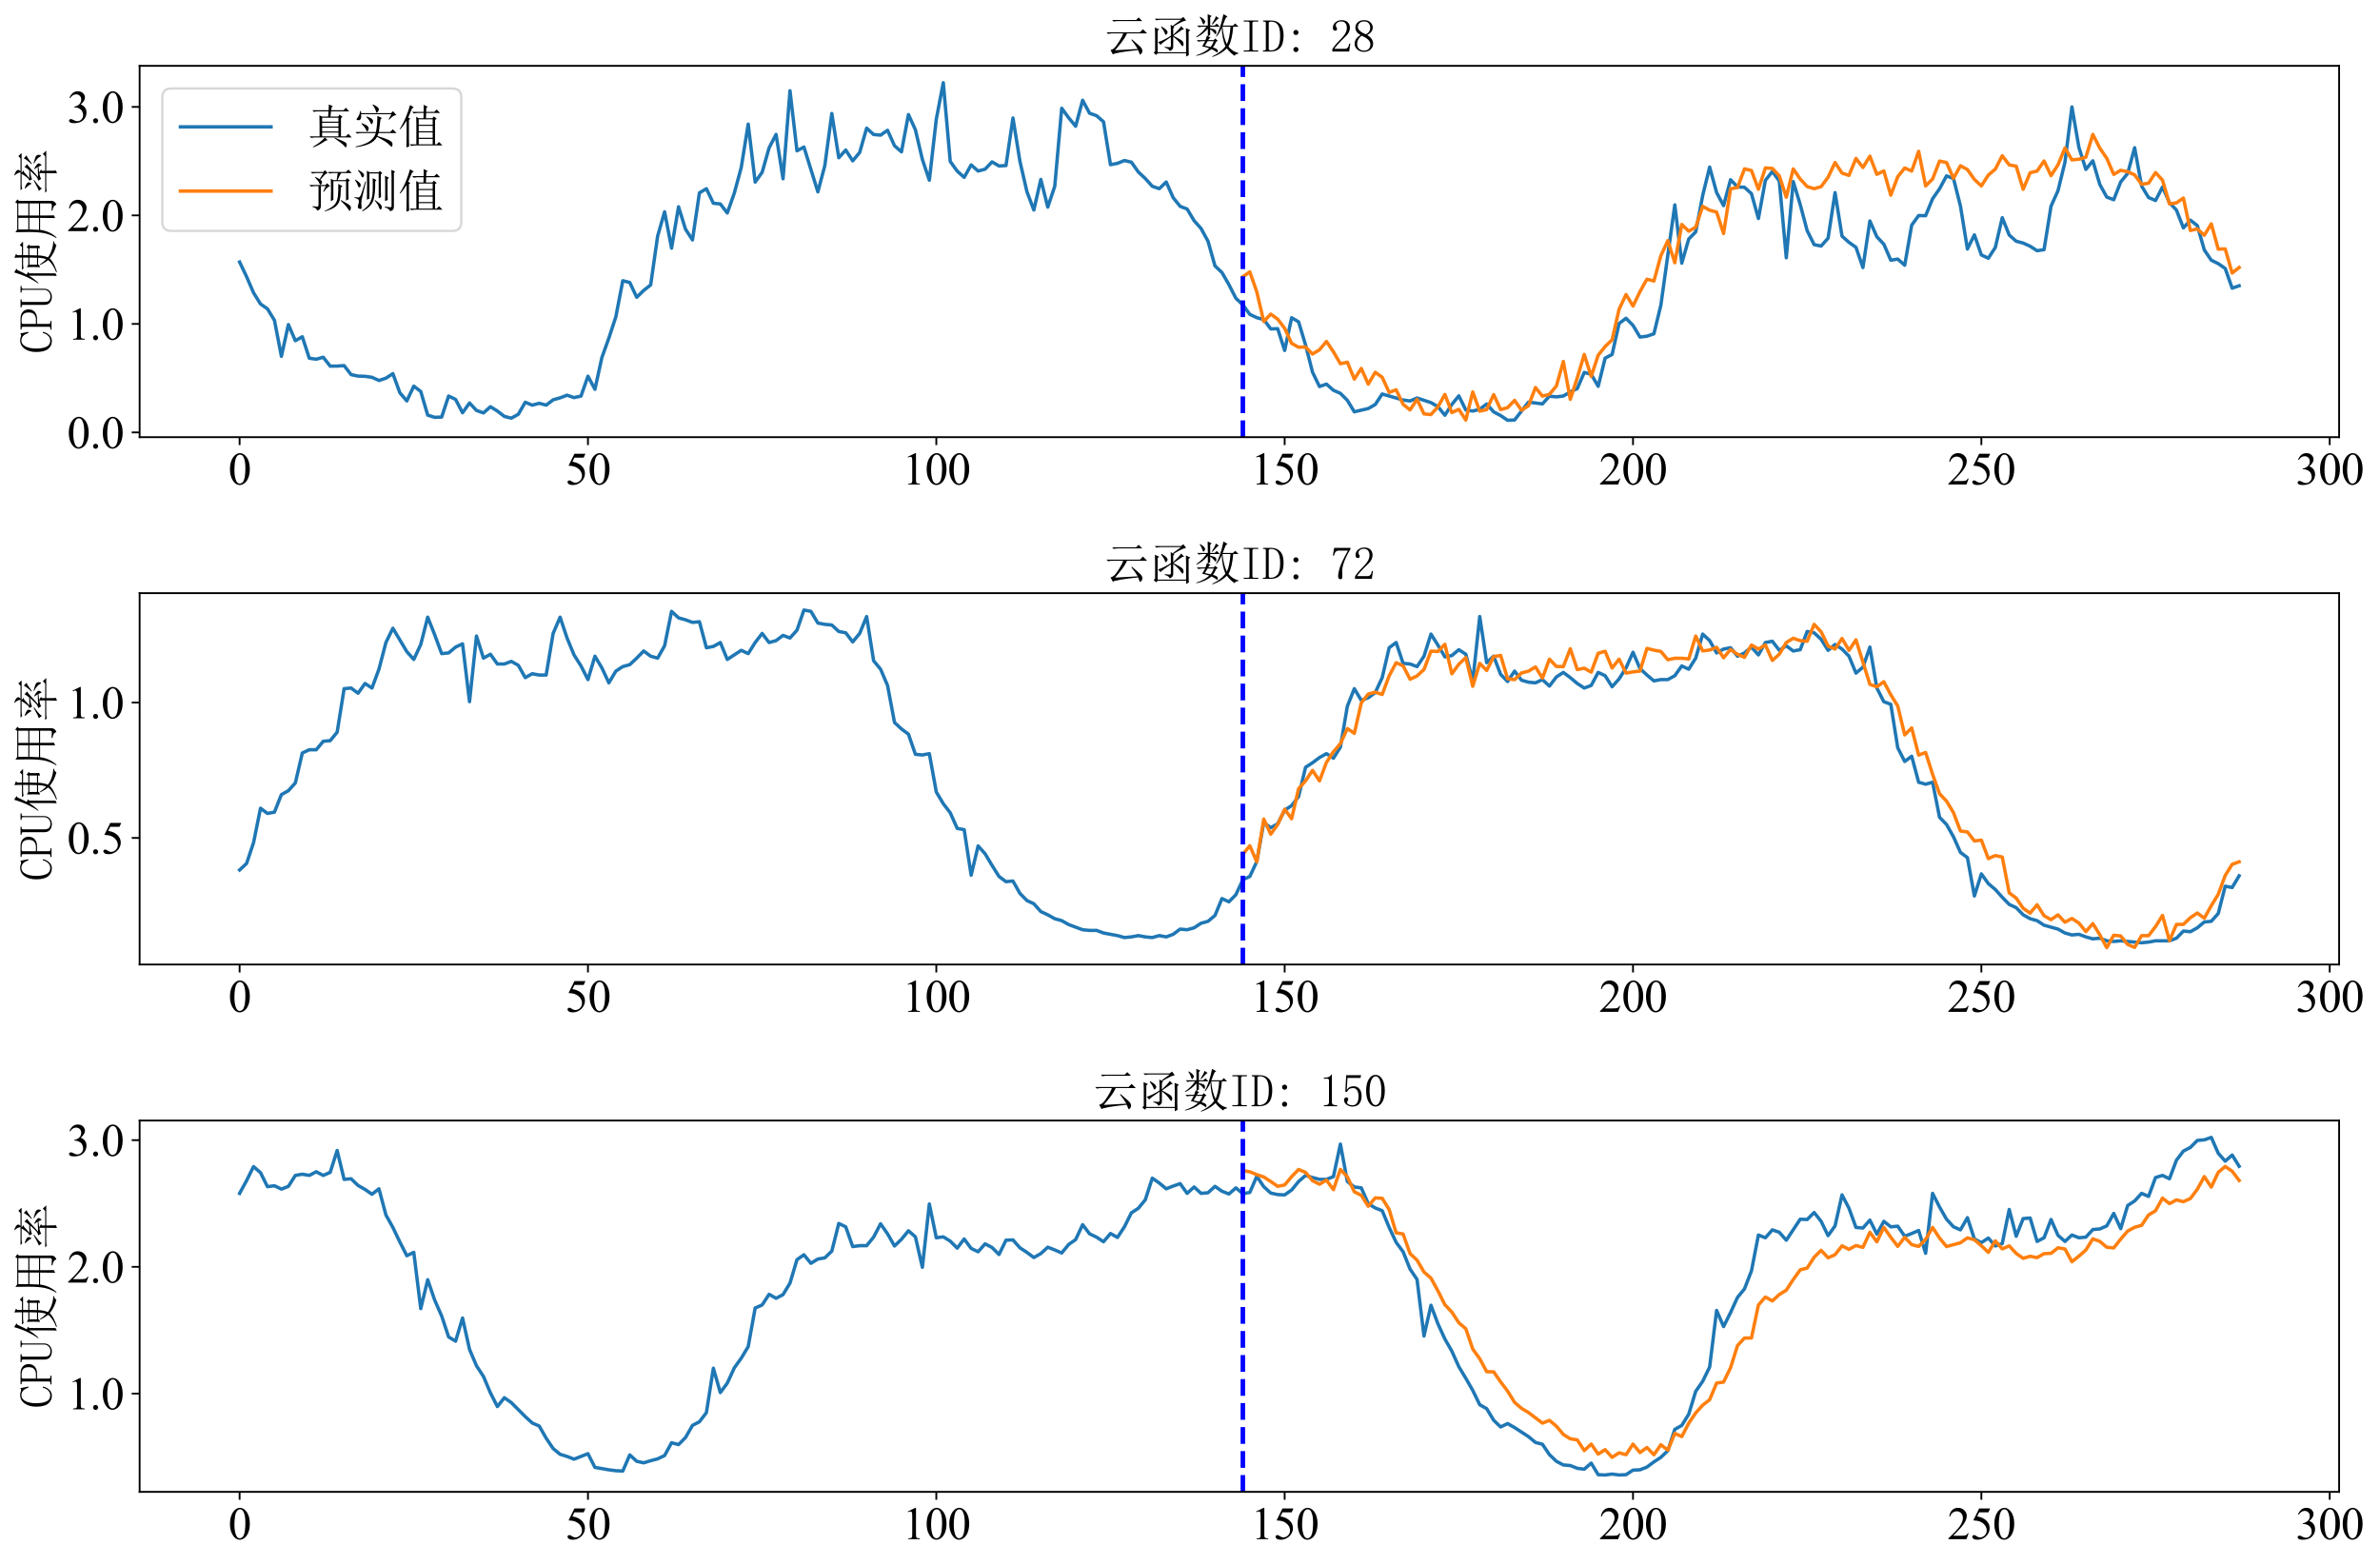 <?xml version="1.0" encoding="utf-8" standalone="no"?>
<!DOCTYPE svg PUBLIC "-//W3C//DTD SVG 1.1//EN"
  "http://www.w3.org/Graphics/SVG/1.1/DTD/svg11.dtd">
<svg xmlns:xlink="http://www.w3.org/1999/xlink" width="1050.602pt" height="690.954pt" viewBox="0 0 1050.602 690.954" xmlns="http://www.w3.org/2000/svg" version="1.1">
 <defs>
  <style type="text/css">*{stroke-linejoin: round; stroke-linecap: butt}</style>
 </defs>
 <g id="figure_1">
  <g id="patch_1">
   <path d="M 0 690.954 
L 1050.602 690.954 
L 1050.602 0 
L 0 0 
z
" style="fill: #ffffff"/>
  </g>
  <g id="axes_1">
   <g id="patch_2">
    <path d="M 61.638 192.988 
L 1032.554 192.988 
L 1032.554 29.059 
L 61.638 29.059 
z
" style="fill: #ffffff"/>
   </g>
   <g id="matplotlib.axis_1">
    <g id="xtick_1">
     <g id="line2d_1">
      <defs>
       <path id="m4d5353cb45" d="M 0 0 
L 0 3.5 
" style="stroke: #000000; stroke-width: 0.8"/>
      </defs>
      <g>
       <use xlink:href="#m4d5353cb45" x="105.77" y="192.988" style="stroke: #000000; stroke-width: 0.8"/>
      </g>
     </g>
     <g id="text_1">
      <!-- 0 -->
      <g transform="translate(100.77 213.876) scale(0.2 -0.2)">
       <defs>
        <path id="TimesNewRomanPSMT-30" d="M 231 2094 
Q 231 2819 450 3342 
Q 669 3866 1031 4122 
Q 1313 4325 1613 4325 
Q 2100 4325 2488 3828 
Q 2972 3213 2972 2159 
Q 2972 1422 2759 906 
Q 2547 391 2217 158 
Q 1888 -75 1581 -75 
Q 975 -75 572 641 
Q 231 1244 231 2094 
z
M 844 2016 
Q 844 1141 1059 588 
Q 1238 122 1591 122 
Q 1759 122 1940 273 
Q 2122 425 2216 781 
Q 2359 1319 2359 2297 
Q 2359 3022 2209 3506 
Q 2097 3866 1919 4016 
Q 1791 4119 1609 4119 
Q 1397 4119 1231 3928 
Q 1006 3669 925 3112 
Q 844 2556 844 2016 
z
" transform="scale(0.016)"/>
       </defs>
       <use xlink:href="#TimesNewRomanPSMT-30"/>
      </g>
     </g>
    </g>
    <g id="xtick_2">
     <g id="line2d_2">
      <g>
       <use xlink:href="#m4d5353cb45" x="259.542" y="192.988" style="stroke: #000000; stroke-width: 0.8"/>
      </g>
     </g>
     <g id="text_2">
      <!-- 50 -->
      <g transform="translate(249.542 213.876) scale(0.2 -0.2)">
       <defs>
        <path id="TimesNewRomanPSMT-35" d="M 2778 4238 
L 2534 3706 
L 1259 3706 
L 981 3138 
Q 1809 3016 2294 2522 
Q 2709 2097 2709 1522 
Q 2709 1188 2573 903 
Q 2438 619 2231 419 
Q 2025 219 1772 97 
Q 1413 -75 1034 -75 
Q 653 -75 479 54 
Q 306 184 306 341 
Q 306 428 378 495 
Q 450 563 559 563 
Q 641 563 702 538 
Q 763 513 909 409 
Q 1144 247 1384 247 
Q 1750 247 2026 523 
Q 2303 800 2303 1197 
Q 2303 1581 2056 1914 
Q 1809 2247 1375 2428 
Q 1034 2569 447 2591 
L 1259 4238 
L 2778 4238 
z
" transform="scale(0.016)"/>
       </defs>
       <use xlink:href="#TimesNewRomanPSMT-35"/>
       <use xlink:href="#TimesNewRomanPSMT-30" x="50"/>
      </g>
     </g>
    </g>
    <g id="xtick_3">
     <g id="line2d_3">
      <g>
       <use xlink:href="#m4d5353cb45" x="413.314" y="192.988" style="stroke: #000000; stroke-width: 0.8"/>
      </g>
     </g>
     <g id="text_3">
      <!-- 100 -->
      <g transform="translate(398.314 213.876) scale(0.2 -0.2)">
       <defs>
        <path id="TimesNewRomanPSMT-31" d="M 750 3822 
L 1781 4325 
L 1884 4325 
L 1884 747 
Q 1884 391 1914 303 
Q 1944 216 2037 169 
Q 2131 122 2419 116 
L 2419 0 
L 825 0 
L 825 116 
Q 1125 122 1212 167 
Q 1300 213 1334 289 
Q 1369 366 1369 747 
L 1369 3034 
Q 1369 3497 1338 3628 
Q 1316 3728 1258 3775 
Q 1200 3822 1119 3822 
Q 1003 3822 797 3725 
L 750 3822 
z
" transform="scale(0.016)"/>
       </defs>
       <use xlink:href="#TimesNewRomanPSMT-31"/>
       <use xlink:href="#TimesNewRomanPSMT-30" x="50"/>
       <use xlink:href="#TimesNewRomanPSMT-30" x="100"/>
      </g>
     </g>
    </g>
    <g id="xtick_4">
     <g id="line2d_4">
      <g>
       <use xlink:href="#m4d5353cb45" x="567.086" y="192.988" style="stroke: #000000; stroke-width: 0.8"/>
      </g>
     </g>
     <g id="text_4">
      <!-- 150 -->
      <g transform="translate(552.086 213.876) scale(0.2 -0.2)">
       <use xlink:href="#TimesNewRomanPSMT-31"/>
       <use xlink:href="#TimesNewRomanPSMT-35" x="50"/>
       <use xlink:href="#TimesNewRomanPSMT-30" x="100"/>
      </g>
     </g>
    </g>
    <g id="xtick_5">
     <g id="line2d_5">
      <g>
       <use xlink:href="#m4d5353cb45" x="720.858" y="192.988" style="stroke: #000000; stroke-width: 0.8"/>
      </g>
     </g>
     <g id="text_5">
      <!-- 200 -->
      <g transform="translate(705.858 213.876) scale(0.2 -0.2)">
       <defs>
        <path id="TimesNewRomanPSMT-32" d="M 2934 816 
L 2638 0 
L 138 0 
L 138 116 
Q 1241 1122 1691 1759 
Q 2141 2397 2141 2925 
Q 2141 3328 1894 3587 
Q 1647 3847 1303 3847 
Q 991 3847 742 3664 
Q 494 3481 375 3128 
L 259 3128 
Q 338 3706 661 4015 
Q 984 4325 1469 4325 
Q 1984 4325 2329 3994 
Q 2675 3663 2675 3213 
Q 2675 2891 2525 2569 
Q 2294 2063 1775 1497 
Q 997 647 803 472 
L 1909 472 
Q 2247 472 2383 497 
Q 2519 522 2628 598 
Q 2738 675 2819 816 
L 2934 816 
z
" transform="scale(0.016)"/>
       </defs>
       <use xlink:href="#TimesNewRomanPSMT-32"/>
       <use xlink:href="#TimesNewRomanPSMT-30" x="50"/>
       <use xlink:href="#TimesNewRomanPSMT-30" x="100"/>
      </g>
     </g>
    </g>
    <g id="xtick_6">
     <g id="line2d_6">
      <g>
       <use xlink:href="#m4d5353cb45" x="874.63" y="192.988" style="stroke: #000000; stroke-width: 0.8"/>
      </g>
     </g>
     <g id="text_6">
      <!-- 250 -->
      <g transform="translate(859.63 213.876) scale(0.2 -0.2)">
       <use xlink:href="#TimesNewRomanPSMT-32"/>
       <use xlink:href="#TimesNewRomanPSMT-35" x="50"/>
       <use xlink:href="#TimesNewRomanPSMT-30" x="100"/>
      </g>
     </g>
    </g>
    <g id="xtick_7">
     <g id="line2d_7">
      <g>
       <use xlink:href="#m4d5353cb45" x="1028.402" y="192.988" style="stroke: #000000; stroke-width: 0.8"/>
      </g>
     </g>
     <g id="text_7">
      <!-- 300 -->
      <g transform="translate(1013.402 213.876) scale(0.2 -0.2)">
       <defs>
        <path id="TimesNewRomanPSMT-33" d="M 325 3431 
Q 506 3859 782 4092 
Q 1059 4325 1472 4325 
Q 1981 4325 2253 3994 
Q 2459 3747 2459 3466 
Q 2459 3003 1878 2509 
Q 2269 2356 2469 2072 
Q 2669 1788 2669 1403 
Q 2669 853 2319 450 
Q 1863 -75 997 -75 
Q 569 -75 414 31 
Q 259 138 259 259 
Q 259 350 332 419 
Q 406 488 509 488 
Q 588 488 669 463 
Q 722 447 909 348 
Q 1097 250 1169 231 
Q 1284 197 1416 197 
Q 1734 197 1970 444 
Q 2206 691 2206 1028 
Q 2206 1275 2097 1509 
Q 2016 1684 1919 1775 
Q 1784 1900 1550 2001 
Q 1316 2103 1072 2103 
L 972 2103 
L 972 2197 
Q 1219 2228 1467 2375 
Q 1716 2522 1828 2728 
Q 1941 2934 1941 3181 
Q 1941 3503 1739 3701 
Q 1538 3900 1238 3900 
Q 753 3900 428 3381 
L 325 3431 
z
" transform="scale(0.016)"/>
       </defs>
       <use xlink:href="#TimesNewRomanPSMT-33"/>
       <use xlink:href="#TimesNewRomanPSMT-30" x="50"/>
       <use xlink:href="#TimesNewRomanPSMT-30" x="100"/>
      </g>
     </g>
    </g>
   </g>
   <g id="matplotlib.axis_2">
    <g id="ytick_1">
     <g id="line2d_8">
      <defs>
       <path id="md18e22821d" d="M 0 0 
L -3.5 0 
" style="stroke: #000000; stroke-width: 0.8"/>
      </defs>
      <g>
       <use xlink:href="#md18e22821d" x="61.638" y="190.892" style="stroke: #000000; stroke-width: 0.8"/>
      </g>
     </g>
     <g id="text_8">
      <!-- 0.0 -->
      <g transform="translate(29.637 197.836) scale(0.2 -0.2)">
       <defs>
        <path id="TimesNewRomanPSMT-2e" d="M 800 606 
Q 947 606 1047 504 
Q 1147 403 1147 259 
Q 1147 116 1045 14 
Q 944 -88 800 -88 
Q 656 -88 554 14 
Q 453 116 453 259 
Q 453 406 554 506 
Q 656 606 800 606 
z
" transform="scale(0.016)"/>
       </defs>
       <use xlink:href="#TimesNewRomanPSMT-30"/>
       <use xlink:href="#TimesNewRomanPSMT-2e" x="50"/>
       <use xlink:href="#TimesNewRomanPSMT-30" x="75"/>
      </g>
     </g>
    </g>
    <g id="ytick_2">
     <g id="line2d_9">
      <g>
       <use xlink:href="#md18e22821d" x="61.638" y="142.991" style="stroke: #000000; stroke-width: 0.8"/>
      </g>
     </g>
     <g id="text_9">
      <!-- 1.0 -->
      <g transform="translate(29.637 149.935) scale(0.2 -0.2)">
       <use xlink:href="#TimesNewRomanPSMT-31"/>
       <use xlink:href="#TimesNewRomanPSMT-2e" x="50"/>
       <use xlink:href="#TimesNewRomanPSMT-30" x="75"/>
      </g>
     </g>
    </g>
    <g id="ytick_3">
     <g id="line2d_10">
      <g>
       <use xlink:href="#md18e22821d" x="61.638" y="95.089" style="stroke: #000000; stroke-width: 0.8"/>
      </g>
     </g>
     <g id="text_10">
      <!-- 2.0 -->
      <g transform="translate(29.637 102.033) scale(0.2 -0.2)">
       <use xlink:href="#TimesNewRomanPSMT-32"/>
       <use xlink:href="#TimesNewRomanPSMT-2e" x="50"/>
       <use xlink:href="#TimesNewRomanPSMT-30" x="75"/>
      </g>
     </g>
    </g>
    <g id="ytick_4">
     <g id="line2d_11">
      <g>
       <use xlink:href="#md18e22821d" x="61.638" y="47.188" style="stroke: #000000; stroke-width: 0.8"/>
      </g>
     </g>
     <g id="text_11">
      <!-- 3.0 -->
      <g transform="translate(29.637 54.132) scale(0.2 -0.2)">
       <use xlink:href="#TimesNewRomanPSMT-33"/>
       <use xlink:href="#TimesNewRomanPSMT-2e" x="50"/>
       <use xlink:href="#TimesNewRomanPSMT-30" x="75"/>
      </g>
     </g>
    </g>
    <g id="text_12">
     <!-- CPU使用率 -->
     <g transform="translate(23.059 156.024) rotate(-90) scale(0.2 -0.2)">
      <defs>
       <path id="SimSun-43" d="M 1725 50 
Q 1025 50 612 575 
Q 200 1100 200 2225 
Q 200 3175 637 3800 
Q 1075 4425 1825 4425 
Q 2000 4425 2175 4375 
Q 2350 4300 2475 4300 
Q 2575 4300 2637 4325 
Q 2700 4350 2750 4425 
L 2975 3325 
L 2825 3275 
Q 2675 3750 2425 4000 
Q 2175 4250 1775 4250 
Q 1250 4250 962 3675 
Q 675 3100 675 2250 
Q 675 1325 925 800 
Q 1175 275 1750 275 
Q 2150 275 2437 562 
Q 2725 850 2825 1325 
L 2975 1250 
Q 2850 725 2512 387 
Q 2175 50 1725 50 
z
" transform="scale(0.016)"/>
       <path id="SimSun-50" d="M 950 2100 
L 950 450 
Q 950 350 1012 300 
Q 1075 250 1175 250 
L 1350 250 
L 1350 100 
L 150 100 
L 150 250 
L 325 250 
Q 450 250 500 300 
Q 550 350 550 450 
L 550 4025 
Q 550 4125 500 4175 
Q 450 4225 325 4225 
L 175 4225 
L 175 4375 
L 1650 4375 
Q 2275 4375 2612 4062 
Q 2950 3750 2950 3275 
Q 2950 2700 2587 2400 
Q 2225 2100 1725 2100 
L 950 2100 
z
M 1575 2250 
Q 1950 2250 2237 2475 
Q 2525 2700 2525 3250 
Q 2525 3750 2287 3987 
Q 2050 4225 1525 4225 
L 1175 4225 
Q 1075 4225 1012 4175 
Q 950 4125 950 4025 
L 950 2250 
L 1575 2250 
z
" transform="scale(0.016)"/>
       <path id="SimSun-55" d="M 1625 250 
Q 2000 250 2262 500 
Q 2525 750 2525 1125 
L 2525 4025 
Q 2525 4125 2475 4175 
Q 2425 4225 2300 4225 
L 2150 4225 
L 2150 4375 
L 3050 4375 
L 3050 4225 
L 2900 4225 
Q 2800 4225 2737 4175 
Q 2675 4125 2675 4025 
L 2675 1125 
Q 2675 625 2337 337 
Q 2000 50 1575 50 
Q 1125 50 787 300 
Q 450 550 450 1100 
L 450 4025 
Q 450 4125 400 4175 
Q 350 4225 225 4225 
L 100 4225 
L 100 4375 
L 1200 4375 
L 1200 4225 
L 1075 4225 
Q 975 4225 912 4175 
Q 850 4125 850 4025 
L 850 1100 
Q 850 600 1062 425 
Q 1275 250 1625 250 
z
" transform="scale(0.016)"/>
       <path id="SimSun-4f7f" d="M 2875 3150 
L 2875 2100 
L 3825 2100 
Q 3850 2825 3850 3150 
L 2875 3150 
z
M 4175 3150 
Q 4175 2800 4150 2100 
L 5150 2100 
L 5150 3150 
L 4175 3150 
z
M 5475 3100 
L 5475 2425 
Q 5475 2100 5500 1800 
L 5150 1675 
L 5150 1950 
L 4150 1950 
Q 4125 1175 3875 600 
Q 4275 275 4875 75 
Q 5475 -125 6075 -150 
L 6075 -250 
Q 5700 -300 5600 -575 
Q 4525 -325 3725 350 
Q 3425 25 2925 -225 
Q 2425 -475 1875 -650 
L 1825 -550 
Q 2400 -325 2850 -25 
Q 3300 275 3500 575 
Q 3200 925 2825 1650 
L 2900 1700 
Q 3325 1100 3625 825 
Q 3800 1300 3825 1950 
L 2875 1950 
L 2875 1825 
L 2525 1675 
Q 2550 2075 2550 2562 
Q 2550 3050 2525 3500 
L 2875 3300 
L 3850 3300 
L 3850 4025 
L 2975 4025 
Q 2650 4025 2375 3950 
L 2150 4175 
L 3850 4175 
L 3850 4525 
Q 3850 4775 3825 5225 
L 4350 5000 
L 4175 4825 
L 4175 4175 
L 5300 4175 
L 5600 4475 
L 6050 4025 
L 4175 4025 
L 4175 3300 
L 5100 3300 
L 5275 3525 
L 5650 3225 
L 5475 3100 
z
M 1675 3175 
L 1675 -450 
L 1325 -625 
Q 1350 -75 1350 350 
L 1350 3200 
Q 900 2475 350 1900 
L 275 1950 
Q 700 2525 1112 3400 
Q 1525 4275 1800 5250 
L 2325 4925 
L 2125 4800 
Q 1725 3925 1500 3525 
L 1875 3325 
L 1675 3175 
z
" transform="scale(0.016)"/>
       <path id="SimSun-7528" d="M 3400 3150 
L 3400 1825 
L 5075 1825 
L 5075 3150 
L 3400 3150 
z
M 4075 100 
Q 4725 50 4900 62 
Q 5075 75 5075 400 
L 5075 1675 
L 3400 1675 
Q 3400 75 3425 -225 
L 3050 -400 
Q 3075 1025 3075 1675 
L 1425 1675 
Q 1250 350 375 -600 
L 300 -550 
Q 775 225 950 1025 
Q 1125 1825 1125 3225 
Q 1125 4625 1100 5075 
L 1475 4825 
L 5050 4825 
L 5225 5100 
L 5625 4800 
L 5425 4600 
L 5425 225 
Q 5450 -400 4875 -575 
Q 4825 -150 4075 -25 
L 4075 100 
z
M 1475 4675 
L 1475 3300 
L 3075 3300 
L 3075 4675 
L 1475 4675 
z
M 3400 4675 
L 3400 3300 
L 5075 3300 
L 5075 4675 
L 3400 4675 
z
M 1475 3150 
Q 1450 2100 1425 1825 
L 3075 1825 
L 3075 3150 
L 1475 3150 
z
" transform="scale(0.016)"/>
       <path id="SimSun-7387" d="M 875 3725 
L 925 3800 
Q 1375 3650 1550 3525 
Q 1725 3400 1725 3250 
Q 1725 3175 1662 3025 
Q 1600 2875 1550 2875 
Q 1500 2875 1425 3050 
Q 1275 3325 875 3725 
z
M 550 1850 
Q 875 1925 2000 2575 
L 2050 2500 
Q 1675 2225 1337 1937 
Q 1000 1650 875 1425 
L 550 1850 
z
M 5200 3450 
Q 4800 3150 4275 2800 
L 4225 2875 
Q 4775 3400 5050 3925 
L 5450 3525 
L 5200 3450 
z
M 4325 2500 
L 4350 2575 
Q 5225 2350 5375 2212 
Q 5525 2075 5525 1900 
Q 5525 1775 5487 1662 
Q 5450 1550 5400 1550 
Q 5325 1550 5200 1800 
Q 4975 2150 4325 2500 
z
M 3150 3900 
Q 2500 3300 2300 3150 
Q 2800 3150 3400 3175 
Q 3700 3500 3850 3825 
L 4250 3450 
Q 4050 3400 3450 2825 
Q 2850 2250 2475 1950 
Q 3150 1975 3850 2000 
Q 3750 2175 3550 2450 
L 3600 2500 
Q 4050 2250 4200 2100 
Q 4350 1950 4350 1850 
Q 4350 1775 4250 1625 
Q 4150 1475 4100 1475 
Q 4075 1475 4050 1550 
Q 4000 1700 3900 1900 
Q 3650 1875 3075 1800 
L 3500 1550 
L 3325 1425 
L 3325 975 
L 5325 975 
L 5650 1300 
L 6100 825 
L 3325 825 
Q 3325 -275 3350 -525 
L 2975 -650 
Q 3000 0 3000 825 
L 1125 825 
Q 800 825 525 750 
L 300 975 
L 3000 975 
L 3000 1775 
Q 2450 1700 2200 1525 
L 1950 1950 
Q 2275 1950 2675 2350 
Q 3075 2750 3325 3050 
Q 2400 2950 2150 2775 
L 1950 3175 
Q 2150 3150 2475 3575 
Q 2800 4000 2900 4225 
L 1450 4225 
Q 1125 4225 850 4150 
L 625 4375 
L 3100 4375 
Q 3050 4800 2675 5200 
L 2725 5250 
Q 3225 5050 3337 4912 
Q 3450 4775 3450 4700 
Q 3450 4550 3250 4375 
L 5025 4375 
L 5350 4675 
L 5775 4225 
L 3050 4225 
L 3375 3950 
L 3150 3900 
z
" transform="scale(0.016)"/>
      </defs>
      <use xlink:href="#SimSun-43"/>
      <use xlink:href="#SimSun-50" x="50"/>
      <use xlink:href="#SimSun-55" x="100"/>
      <use xlink:href="#SimSun-4f7f" x="150"/>
      <use xlink:href="#SimSun-7528" x="250"/>
      <use xlink:href="#SimSun-7387" x="350"/>
     </g>
    </g>
   </g>
   <g id="line2d_12">
    <path d="M 105.77 115.668 
L 108.846 122.125 
L 111.921 129.243 
L 114.996 134.186 
L 118.072 136.352 
L 121.147 141.4 
L 124.223 157.294 
L 127.298 143.297 
L 130.374 150.396 
L 133.449 148.667 
L 136.524 158.128 
L 139.6 158.578 
L 142.675 157.706 
L 145.751 161.624 
L 148.826 161.605 
L 151.902 161.394 
L 154.977 165.38 
L 158.053 166.031 
L 161.128 166.127 
L 164.203 166.558 
L 167.279 167.967 
L 170.354 166.951 
L 173.43 164.949 
L 176.505 173.37 
L 179.581 176.986 
L 182.656 170.467 
L 185.732 172.805 
L 188.807 183.257 
L 191.882 184.229 
L 194.958 184.119 
L 198.033 174.836 
L 201.109 176.321 
L 204.184 182.217 
L 207.26 177.892 
L 210.335 181.192 
L 213.411 182.289 
L 216.486 179.549 
L 219.561 181.451 
L 222.637 183.827 
L 225.712 184.598 
L 228.788 182.902 
L 231.863 177.58 
L 234.939 178.859 
L 238.014 178.035 
L 241.089 178.84 
L 244.165 176.503 
L 247.24 175.631 
L 250.316 174.462 
L 253.391 175.516 
L 256.467 174.855 
L 259.542 166.079 
L 262.618 171.856 
L 265.693 157.826 
L 268.768 149.261 
L 271.844 139.877 
L 274.919 123.926 
L 277.995 124.712 
L 281.07 131.226 
L 284.146 128.218 
L 287.221 125.785 
L 290.297 104.243 
L 293.372 93.499 
L 296.447 109.556 
L 299.523 91.276 
L 302.598 101.158 
L 305.674 105.915 
L 308.749 85.131 
L 311.825 83.315 
L 314.9 89.724 
L 317.975 90.041 
L 321.051 94.007 
L 324.126 85.298 
L 327.202 73.95 
L 330.277 54.804 
L 333.353 80.379 
L 336.428 76.072 
L 339.504 65.266 
L 342.579 59.336 
L 345.654 78.918 
L 348.73 40.06 
L 351.805 66.578 
L 354.881 64.916 
L 361.032 84.695 
L 364.107 73.059 
L 367.183 50.105 
L 370.258 69.625 
L 373.333 66.229 
L 376.409 71.019 
L 379.484 67.297 
L 382.56 56.581 
L 385.635 59.384 
L 388.711 59.652 
L 391.786 57.506 
L 394.862 64.346 
L 397.937 67.029 
L 401.012 50.565 
L 404.088 57.29 
L 407.163 70.387 
L 410.239 79.55 
L 413.314 52.586 
L 416.39 36.511 
L 419.465 71.268 
L 422.54 75.526 
L 425.616 78.286 
L 428.691 72.796 
L 431.767 75.498 
L 434.842 74.693 
L 437.918 71.464 
L 440.993 73.265 
L 444.069 73.083 
L 447.144 52.088 
L 450.219 71.177 
L 453.295 84.551 
L 456.37 92.713 
L 459.446 79.22 
L 462.521 91.43 
L 465.597 82.252 
L 468.672 47.791 
L 471.748 52.007 
L 474.823 55.729 
L 477.898 44.261 
L 480.974 49.995 
L 484.049 51.068 
L 487.125 53.75 
L 490.2 72.71 
L 493.276 72.106 
L 496.351 70.87 
L 499.427 71.589 
L 502.502 75.929 
L 505.577 78.803 
L 508.653 82.223 
L 511.728 83.286 
L 514.804 80.355 
L 517.879 87.281 
L 520.955 91.09 
L 524.03 92.263 
L 527.105 97.413 
L 530.181 100.861 
L 533.256 106.495 
L 536.332 117.392 
L 539.407 120.305 
L 542.483 125.65 
L 545.558 131.681 
L 548.634 134.603 
L 551.709 138.785 
L 554.784 140.236 
L 557.86 141.056 
L 560.935 145.194 
L 564.011 145.108 
L 567.086 154.707 
L 570.162 140.28 
L 573.237 142.076 
L 576.313 152.274 
L 579.388 164.297 
L 582.463 170.639 
L 585.539 169.566 
L 588.614 172.287 
L 591.69 173.638 
L 594.765 176.723 
L 597.841 181.786 
L 603.992 180.34 
L 607.067 178.586 
L 610.142 173.935 
L 619.369 176.579 
L 622.444 177.01 
L 625.52 175.703 
L 631.67 177.729 
L 634.746 179.525 
L 637.821 183.295 
L 640.897 178.514 
L 643.972 174.759 
L 647.048 180.991 
L 650.123 181.456 
L 653.199 180.689 
L 656.274 178.352 
L 659.349 181.829 
L 662.425 183.448 
L 665.5 185.537 
L 668.576 185.407 
L 674.727 177.518 
L 680.878 178.304 
L 683.953 174.884 
L 687.028 175.2 
L 690.104 174.826 
L 693.179 172.977 
L 696.255 171.53 
L 699.33 164.417 
L 702.406 165.236 
L 705.481 170.544 
L 708.556 158.094 
L 711.632 156.489 
L 714.707 142.823 
L 717.783 140.5 
L 720.858 143.642 
L 723.934 148.796 
L 727.009 148.413 
L 730.085 147.359 
L 733.16 134.685 
L 739.311 90.457 
L 742.386 116.166 
L 745.462 105.508 
L 748.537 102.37 
L 751.613 86.319 
L 754.688 73.773 
L 757.764 85.011 
L 760.839 90.778 
L 763.914 79.349 
L 766.99 82.51 
L 770.065 82.683 
L 773.141 85.48 
L 776.216 96.455 
L 779.292 79.612 
L 782.367 75.699 
L 785.443 79.924 
L 788.518 113.78 
L 791.593 80.154 
L 794.669 90.299 
L 797.744 101.848 
L 800.82 107.999 
L 803.895 108.621 
L 806.971 105.149 
L 810.046 85.04 
L 813.121 104.243 
L 816.197 106.993 
L 819.272 109.172 
L 822.348 118.106 
L 825.423 97.542 
L 828.499 104.526 
L 831.574 107.783 
L 834.65 114.873 
L 837.725 114.37 
L 840.8 117.076 
L 843.876 99.391 
L 846.951 95.156 
L 850.027 95.214 
L 853.102 87.741 
L 856.178 83.344 
L 859.253 77.653 
L 862.329 78.803 
L 865.404 90.96 
L 868.479 109.934 
L 871.555 103.683 
L 874.63 112.545 
L 877.706 113.986 
L 880.781 109.268 
L 883.857 96.11 
L 886.932 103.759 
L 890.008 106.49 
L 893.083 107.304 
L 896.158 108.693 
L 899.234 110.681 
L 902.309 110.202 
L 905.385 91.013 
L 908.46 84.177 
L 911.536 71.603 
L 914.611 47.212 
L 917.686 65.05 
L 920.762 74.779 
L 923.837 70.985 
L 926.913 81.418 
L 929.988 86.994 
L 933.064 88.172 
L 936.139 80.326 
L 939.215 76.556 
L 942.29 65.218 
L 945.365 82.108 
L 948.441 87.195 
L 951.516 88.517 
L 954.592 82.549 
L 957.667 89.456 
L 960.743 92.742 
L 963.818 100.598 
L 966.894 97.197 
L 969.969 99.592 
L 973.044 110.341 
L 976.12 114.863 
L 979.195 116.377 
L 982.271 118.504 
L 985.346 127.222 
L 988.422 126.149 
L 988.422 126.149 
" clip-path="url(#pe3146c9a71)" style="fill: none; stroke: #1f77b4; stroke-width: 1.5; stroke-linecap: square"/>
   </g>
   <g id="line2d_13">
    <path d="M 548.634 122.175 
L 551.709 120.023 
L 554.784 128.829 
L 557.86 141.937 
L 560.935 138.665 
L 564.011 140.88 
L 567.086 144.922 
L 570.162 151.581 
L 573.237 153.294 
L 576.313 153.177 
L 579.388 156.299 
L 582.463 154.413 
L 585.539 150.722 
L 588.614 155.294 
L 591.69 160.582 
L 594.765 159.907 
L 597.841 167.358 
L 600.916 162.647 
L 603.992 169.576 
L 607.067 164.355 
L 610.142 166.549 
L 613.218 173.222 
L 616.293 172.078 
L 619.369 178.486 
L 622.444 180.955 
L 625.52 176.306 
L 628.595 182.712 
L 631.67 183.005 
L 634.746 179.587 
L 637.821 174.119 
L 640.897 182.141 
L 643.972 180.714 
L 647.048 185.439 
L 650.123 173.013 
L 653.199 181.526 
L 656.274 180.791 
L 659.349 174.192 
L 662.425 180.797 
L 665.5 179.952 
L 668.576 176.736 
L 671.651 181.108 
L 674.727 179.1 
L 677.802 171.06 
L 680.878 174.861 
L 683.953 174.1 
L 687.028 170.413 
L 690.104 159.597 
L 693.179 176.274 
L 696.255 166.798 
L 699.33 156.472 
L 702.406 166.17 
L 705.481 156.819 
L 708.556 152.97 
L 711.632 150.025 
L 714.707 136.546 
L 717.783 130.001 
L 720.858 135.111 
L 723.934 128.73 
L 727.009 123.251 
L 730.085 124.052 
L 733.16 112.876 
L 736.235 106.23 
L 739.311 115.997 
L 742.386 99.102 
L 745.462 102.049 
L 748.537 100.297 
L 751.613 91.074 
L 754.688 92.794 
L 757.764 93.633 
L 760.839 103.077 
L 763.914 83.362 
L 766.99 82.775 
L 770.065 74.548 
L 773.141 75.277 
L 776.216 83.567 
L 779.292 74.132 
L 782.367 74.355 
L 785.443 77.621 
L 788.518 87.075 
L 791.593 74.566 
L 794.669 79.024 
L 797.744 82.369 
L 800.82 83.29 
L 803.895 82.414 
L 806.971 78.242 
L 810.046 71.741 
L 813.121 76.422 
L 816.197 77.434 
L 819.272 69.929 
L 822.348 73.95 
L 825.423 68.953 
L 828.499 76.96 
L 831.574 75.445 
L 834.65 86.163 
L 837.725 78.012 
L 840.8 74.153 
L 843.876 75.517 
L 846.951 66.8 
L 850.027 82.08 
L 853.102 79.029 
L 856.178 71.097 
L 859.253 71.752 
L 862.329 78.728 
L 865.404 73.178 
L 868.479 74.848 
L 871.555 79.219 
L 874.63 82.08 
L 877.706 77.287 
L 880.781 74.679 
L 883.857 68.766 
L 886.932 72.802 
L 890.008 73.352 
L 893.083 83.575 
L 896.158 76.255 
L 899.234 75.525 
L 902.309 71.079 
L 905.385 77.525 
L 908.46 72.773 
L 911.536 65.319 
L 914.611 70.577 
L 917.686 70.29 
L 920.762 69.391 
L 923.837 59.34 
L 926.913 65.398 
L 929.988 69.871 
L 933.064 76.993 
L 936.139 75.178 
L 939.215 75.81 
L 942.29 77.204 
L 945.365 81.362 
L 948.441 80.869 
L 951.516 76.179 
L 954.592 79.536 
L 957.667 90.007 
L 960.743 89.553 
L 963.818 87.429 
L 966.894 101.746 
L 969.969 101.066 
L 973.044 103.863 
L 976.12 98.823 
L 979.195 109.97 
L 982.271 109.883 
L 985.346 120.535 
L 988.422 118.088 
L 988.422 118.088 
" clip-path="url(#pe3146c9a71)" style="fill: none; stroke: #ff7f0e; stroke-width: 1.5; stroke-linecap: square"/>
   </g>
   <g id="line2d_14">
    <path d="M 548.634 192.988 
L 548.634 29.059 
" clip-path="url(#pe3146c9a71)" style="fill: none; stroke-dasharray: 7.4,3.2; stroke-dashoffset: 0; stroke: #0000ff; stroke-width: 2"/>
   </g>
   <g id="patch_3">
    <path d="M 61.638 192.988 
L 61.638 29.059 
" style="fill: none; stroke: #000000; stroke-width: 0.8; stroke-linejoin: miter; stroke-linecap: square"/>
   </g>
   <g id="patch_4">
    <path d="M 1032.554 192.988 
L 1032.554 29.059 
" style="fill: none; stroke: #000000; stroke-width: 0.8; stroke-linejoin: miter; stroke-linecap: square"/>
   </g>
   <g id="patch_5">
    <path d="M 61.638 192.988 
L 1032.554 192.988 
" style="fill: none; stroke: #000000; stroke-width: 0.8; stroke-linejoin: miter; stroke-linecap: square"/>
   </g>
   <g id="patch_6">
    <path d="M 61.638 29.059 
L 1032.554 29.059 
" style="fill: none; stroke: #000000; stroke-width: 0.8; stroke-linejoin: miter; stroke-linecap: square"/>
   </g>
   <g id="text_13">
    <!-- 云函数ID: 28 -->
    <g transform="translate(487.096 23.059) scale(0.2 -0.2)">
     <defs>
      <path id="SimSun-4e91" d="M 1200 4450 
L 4500 4450 
L 4850 4800 
L 5350 4300 
L 1975 4300 
Q 1700 4300 1425 4225 
L 1200 4450 
z
M 1600 275 
Q 2300 300 4725 450 
Q 4425 975 3850 1700 
L 3925 1775 
Q 5200 725 5287 500 
Q 5375 275 5375 175 
Q 5375 0 5250 -162 
Q 5125 -325 5075 -325 
Q 5025 -325 4975 -200 
Q 4875 50 4775 300 
Q 1650 -25 1300 -300 
L 975 300 
Q 1225 350 1462 550 
Q 1700 750 2150 1462 
Q 2600 2175 2725 2600 
L 1250 2600 
Q 925 2600 650 2525 
L 425 2750 
L 5025 2750 
L 5450 3175 
L 6025 2600 
L 3250 2600 
Q 3000 2025 2500 1375 
Q 2000 725 1600 275 
z
" transform="scale(0.016)"/>
      <path id="SimSun-51fd" d="M 3050 2275 
L 3050 3000 
Q 3050 3450 3025 3800 
L 3275 3625 
L 4450 4475 
L 1650 4475 
Q 1325 4475 1050 4400 
L 825 4625 
L 4450 4625 
L 4775 4875 
L 5150 4375 
Q 4875 4325 4550 4175 
Q 4225 4025 3400 3550 
L 3550 3450 
L 3375 3325 
L 3375 2400 
Q 4250 3225 4475 3600 
L 4875 3150 
L 4625 3125 
Q 3625 2425 3400 2275 
Q 4575 1675 4687 1487 
Q 4800 1300 4800 1150 
Q 4800 1025 4750 925 
Q 4700 825 4675 825 
Q 4575 825 4375 1150 
Q 4075 1600 3375 2150 
L 3375 725 
Q 3375 350 2875 150 
Q 2850 450 2200 650 
L 2200 750 
Q 2800 675 2925 700 
Q 3050 725 3050 850 
L 3050 2100 
Q 1850 1300 1625 1025 
L 1275 1400 
Q 1575 1475 2087 1725 
Q 2600 1975 3050 2275 
z
M 1700 3475 
L 1775 3550 
Q 2350 3200 2475 3025 
Q 2600 2850 2600 2775 
Q 2600 2650 2500 2525 
Q 2400 2400 2350 2400 
Q 2275 2400 2225 2575 
Q 2150 2875 1700 3475 
z
M 5150 0 
L 5150 2175 
Q 5150 2725 5125 3325 
L 5725 3050 
L 5500 2850 
L 5500 525 
Q 5500 100 5525 -400 
L 5150 -600 
L 5150 -150 
L 1250 -150 
L 1000 -375 
L 675 -50 
L 875 125 
L 875 2375 
Q 875 2800 850 3425 
L 1450 3150 
L 1225 2975 
L 1225 0 
L 5150 0 
z
" transform="scale(0.016)"/>
      <path id="SimSun-6570" d="M 1875 1525 
Q 1675 1200 1500 900 
Q 1825 825 2275 725 
Q 2500 975 2725 1525 
L 1875 1525 
z
M 850 4900 
Q 1325 4600 1425 4450 
Q 1525 4300 1525 4225 
Q 1525 4100 1437 3975 
Q 1350 3850 1300 3850 
Q 1225 3850 1150 4100 
Q 1050 4450 775 4850 
L 850 4900 
z
M 3000 4975 
L 3450 4675 
Q 3250 4625 3100 4425 
Q 2925 4225 2525 3825 
L 2450 3875 
Q 2925 4625 3000 4975 
z
M 1875 5250 
L 2425 5000 
L 2225 4825 
L 2225 3675 
L 2850 3675 
L 3125 3950 
L 3550 3525 
L 2225 3525 
L 2225 3300 
Q 2800 3175 2937 3062 
Q 3075 2950 3075 2775 
Q 3075 2700 3050 2587 
Q 3025 2475 2975 2475 
Q 2925 2475 2800 2650 
Q 2600 2925 2225 3175 
L 2225 2400 
L 1925 2200 
L 2275 2050 
Q 2150 2000 1950 1675 
L 2725 1675 
L 2900 1900 
L 3275 1575 
L 3050 1450 
Q 2800 875 2600 650 
Q 3000 550 3137 437 
Q 3275 325 3275 150 
Q 3275 -25 3200 -25 
Q 3125 -25 3025 75 
Q 2750 275 2400 425 
Q 1525 -275 325 -500 
L 300 -425 
Q 1450 -50 2100 550 
Q 1600 725 1125 800 
Q 1225 950 1525 1525 
L 1200 1525 
Q 875 1525 600 1450 
L 375 1675 
L 1575 1675 
Q 1675 1925 1775 2275 
L 1900 2225 
L 1900 3250 
Q 1225 2475 350 2050 
L 300 2125 
Q 1225 2775 1700 3525 
L 1250 3525 
Q 925 3525 650 3450 
L 425 3675 
L 1900 3675 
Q 1900 4575 1875 5250 
z
M 3925 3525 
Q 4050 2075 4525 1100 
Q 4925 1950 5025 3525 
L 3925 3525 
z
M 4050 5250 
L 4625 4925 
Q 4425 4850 4325 4625 
Q 4225 4400 3950 3675 
L 5375 3675 
L 5675 3975 
L 6125 3525 
L 5400 3525 
Q 5250 1675 4750 775 
Q 5325 75 6100 -100 
L 6100 -200 
Q 5625 -275 5600 -500 
Q 4950 -50 4525 525 
Q 3700 -275 2550 -650 
L 2500 -575 
Q 3650 -50 4325 800 
Q 3850 1975 3825 3375 
Q 3575 2725 3100 2150 
L 3025 2200 
Q 3625 3200 4050 5250 
z
" transform="scale(0.016)"/>
      <path id="SimSun-49" d="M 600 4225 
L 600 4375 
L 2600 4375 
L 2600 4225 
L 2025 4225 
Q 1925 4225 1862 4175 
Q 1800 4125 1800 4025 
L 1800 450 
Q 1800 350 1862 300 
Q 1925 250 2025 250 
L 2600 250 
L 2600 100 
L 600 100 
L 600 250 
L 1175 250 
Q 1300 250 1350 300 
Q 1400 350 1400 450 
L 1400 4025 
Q 1400 4125 1350 4175 
Q 1300 4225 1175 4225 
L 600 4225 
z
" transform="scale(0.016)"/>
      <path id="SimSun-44" d="M 2500 2275 
Q 2500 3350 2175 3787 
Q 1850 4225 1275 4225 
Q 1100 4225 1012 4175 
Q 925 4125 925 4025 
L 925 450 
Q 925 350 1000 300 
Q 1075 250 1200 250 
Q 1750 250 2125 662 
Q 2500 1075 2500 2275 
z
M 525 4025 
Q 525 4125 475 4175 
Q 425 4225 300 4225 
L 150 4225 
L 150 4375 
L 1275 4375 
Q 2050 4375 2512 3875 
Q 2975 3375 2975 2325 
Q 2975 1175 2525 637 
Q 2075 100 1200 100 
L 125 100 
L 125 250 
L 300 250 
Q 425 250 475 300 
Q 525 350 525 450 
L 525 4025 
z
" transform="scale(0.016)"/>
      <path id="SimSun-3a" d="M 1900 2725 
Q 1900 2575 1800 2475 
Q 1700 2375 1550 2375 
Q 1400 2375 1300 2475 
Q 1200 2575 1200 2725 
Q 1200 2875 1300 2975 
Q 1400 3075 1550 3075 
Q 1700 3075 1800 2975 
Q 1900 2875 1900 2725 
z
M 1900 375 
Q 1900 225 1800 125 
Q 1700 25 1550 25 
Q 1400 25 1300 125 
Q 1200 225 1200 375 
Q 1200 525 1300 625 
Q 1400 725 1550 725 
Q 1700 725 1800 625 
Q 1900 525 1900 375 
z
" transform="scale(0.016)"/>
      <path id="SimSun-20" d="M 0 0 
Q 0 0 0 0 
z
" transform="scale(0.016)"/>
      <path id="SimSun-32" d="M 2325 3325 
Q 2325 3775 2125 4012 
Q 1925 4250 1525 4250 
Q 1225 4250 1012 4087 
Q 800 3925 800 3675 
Q 800 3525 900 3425 
Q 975 3325 975 3225 
Q 975 3100 912 3037 
Q 850 2975 725 2975 
Q 575 2975 487 3062 
Q 400 3150 400 3350 
Q 400 3875 775 4150 
Q 1150 4425 1575 4425 
Q 2175 4425 2462 4125 
Q 2750 3825 2750 3375 
Q 2750 3075 2612 2775 
Q 2475 2475 2175 2200 
Q 1450 1500 1062 1062 
Q 675 625 600 475 
L 2075 475 
Q 2300 475 2450 650 
Q 2600 825 2650 1175 
L 2800 1175 
L 2650 100 
L 325 100 
L 325 425 
Q 450 650 737 1000 
Q 1025 1350 1500 1825 
Q 1925 2250 2125 2625 
Q 2325 3000 2325 3325 
z
" transform="scale(0.016)"/>
      <path id="SimSun-38" d="M 625 1125 
Q 625 725 887 475 
Q 1150 225 1550 225 
Q 2025 225 2237 475 
Q 2450 725 2450 1100 
Q 2450 1425 2150 1725 
Q 1850 2025 1250 2275 
Q 950 2075 787 1775 
Q 625 1475 625 1125 
z
M 2825 1175 
Q 2825 700 2475 375 
Q 2125 50 1550 50 
Q 1025 50 650 375 
Q 275 700 275 1125 
Q 275 1550 487 1850 
Q 700 2150 1100 2375 
Q 750 2550 562 2812 
Q 375 3075 375 3400 
Q 375 3825 700 4125 
Q 1025 4425 1600 4425 
Q 2125 4425 2450 4125 
Q 2775 3825 2775 3400 
Q 2775 3100 2587 2837 
Q 2400 2575 2000 2375 
Q 2425 2125 2625 1825 
Q 2825 1525 2825 1175 
z
M 2425 3375 
Q 2425 3725 2225 3987 
Q 2025 4250 1600 4250 
Q 1125 4250 925 4000 
Q 725 3750 725 3475 
Q 725 3200 1012 2937 
Q 1300 2675 1825 2475 
Q 2125 2625 2275 2850 
Q 2425 3075 2425 3375 
z
" transform="scale(0.016)"/>
     </defs>
     <use xlink:href="#SimSun-4e91"/>
     <use xlink:href="#SimSun-51fd" x="100"/>
     <use xlink:href="#SimSun-6570" x="200"/>
     <use xlink:href="#SimSun-49" x="300"/>
     <use xlink:href="#SimSun-44" x="350"/>
     <use xlink:href="#SimSun-3a" x="400"/>
     <use xlink:href="#SimSun-20" x="450"/>
     <use xlink:href="#SimSun-32" x="500"/>
     <use xlink:href="#SimSun-38" x="550"/>
    </g>
   </g>
   <g id="legend_1">
    <g id="patch_7">
     <path d="M 75.638 101.934 
L 199.637 101.934 
Q 203.637 101.934 203.637 97.934 
L 203.637 43.059 
Q 203.637 39.059 199.637 39.059 
L 75.638 39.059 
Q 71.638 39.059 71.638 43.059 
L 71.638 97.934 
Q 71.638 101.934 75.638 101.934 
z
" style="fill: #ffffff; opacity: 0.8; stroke: #cccccc; stroke-linejoin: miter"/>
    </g>
    <g id="line2d_15">
     <path d="M 79.638 55.997 
L 99.638 55.997 
L 119.638 55.997 
" style="fill: none; stroke: #1f77b4; stroke-width: 1.5; stroke-linecap: square"/>
    </g>
    <g id="text_14">
     <!-- 真实值 -->
     <g transform="translate(135.637 62.997) scale(0.2 -0.2)">
      <defs>
       <path id="SimSun-771f" d="M 2050 3450 
L 2050 2900 
L 4300 2900 
L 4300 3450 
L 2050 3450 
z
M 2050 2750 
L 2050 2225 
L 4300 2225 
L 4300 2750 
L 2050 2750 
z
M 2050 2075 
L 2050 1550 
L 4300 1550 
L 4300 2075 
L 2050 2075 
z
M 2050 1400 
L 2050 875 
L 4300 875 
L 4300 1400 
L 2050 1400 
z
M 2875 3600 
L 2925 4325 
L 1525 4325 
Q 1200 4325 925 4250 
L 700 4475 
L 2950 4475 
Q 2975 4825 2975 5275 
L 3550 5025 
L 3375 4925 
L 3300 4475 
L 5000 4475 
L 5325 4825 
L 5775 4325 
L 3275 4325 
L 3200 3600 
L 4275 3600 
L 4450 3875 
L 4850 3575 
L 4650 3375 
L 4650 875 
L 5300 875 
L 5675 1225 
L 6125 725 
L 1150 725 
Q 825 725 550 650 
L 325 875 
L 1700 875 
Q 1700 3200 1675 3775 
L 2050 3600 
L 2875 3600 
z
M 2425 725 
L 2825 350 
L 2575 300 
Q 1500 -425 800 -650 
L 775 -575 
Q 1950 125 2425 725 
z
M 3800 700 
Q 4575 375 4962 200 
Q 5350 25 5400 -112 
Q 5450 -250 5450 -325 
Q 5450 -400 5400 -525 
Q 5350 -650 5325 -650 
Q 5250 -650 5100 -450 
Q 4875 -150 3750 625 
L 3800 700 
z
" transform="scale(0.016)"/>
       <path id="SimSun-5b9e" d="M 1950 3625 
Q 2575 3400 2700 3250 
Q 2825 3100 2825 2975 
Q 2825 2850 2750 2700 
Q 2675 2550 2625 2550 
Q 2550 2550 2450 2800 
Q 2275 3175 1900 3550 
L 1950 3625 
z
M 3575 1325 
Q 3500 1100 3425 925 
Q 4650 550 5087 325 
Q 5525 100 5512 -225 
Q 5500 -550 5400 -550 
Q 5300 -550 5075 -300 
Q 4625 175 3375 800 
Q 3025 175 2300 -150 
Q 1575 -475 425 -625 
L 425 -525 
Q 1475 -325 2200 100 
Q 2925 525 3200 1325 
L 1225 1325 
Q 900 1325 625 1250 
L 400 1475 
L 3225 1475 
Q 3325 1950 3375 2575 
Q 3425 3200 3425 3700 
L 4050 3400 
L 3850 3225 
Q 3750 2300 3625 1475 
L 5175 1475 
L 5550 1850 
L 6075 1325 
L 3575 1325 
z
M 1275 2700 
Q 1975 2425 2100 2262 
Q 2225 2100 2225 1975 
Q 2225 1850 2150 1700 
Q 2075 1550 2025 1550 
Q 1950 1550 1850 1800 
Q 1675 2175 1225 2625 
L 1275 2700 
z
M 2750 5225 
L 2825 5275 
Q 3225 5100 3425 4925 
Q 3625 4750 3625 4600 
Q 3625 4450 3512 4300 
Q 3400 4150 3325 4150 
Q 3250 4150 3200 4400 
Q 3100 4775 2750 5225 
z
M 4975 3225 
L 5350 3925 
L 1175 3925 
Q 1225 3525 1125 3300 
Q 1025 3075 787 3100 
Q 550 3125 550 3200 
Q 550 3300 700 3475 
Q 975 3825 1050 4375 
L 1150 4375 
L 1175 4075 
L 5300 4075 
L 5575 4350 
L 6050 3800 
Q 5625 3825 5050 3175 
L 4975 3225 
z
" transform="scale(0.016)"/>
       <path id="SimSun-503c" d="M 1525 650 
Q 1525 -225 1550 -525 
L 1175 -650 
Q 1200 250 1200 550 
L 1200 3025 
Q 750 2300 325 1850 
L 250 1900 
Q 725 2625 1100 3525 
Q 1475 4425 1675 5200 
L 2200 4875 
L 1950 4725 
Q 1550 3800 1425 3475 
L 1725 3300 
L 1525 3150 
L 1525 650 
z
M 2875 3225 
L 2875 2475 
L 4800 2475 
L 4800 3225 
L 2875 3225 
z
M 2875 2325 
L 2875 1575 
L 4800 1575 
L 4800 2325 
L 2875 2325 
z
M 2875 1425 
L 2875 675 
L 4800 675 
L 4800 1425 
L 2875 1425 
z
M 2875 525 
L 2875 -225 
L 4800 -225 
L 4800 525 
L 2875 525 
z
M 3550 4250 
Q 3575 4825 3550 5225 
L 4125 4950 
L 3925 4800 
L 3900 4250 
L 5025 4250 
L 5350 4575 
L 5825 4100 
L 3900 4100 
L 3875 3375 
L 4750 3375 
L 4975 3625 
L 5350 3300 
L 5125 3150 
L 5125 -225 
L 5350 -225 
L 5675 100 
L 6150 -375 
L 2450 -375 
Q 2125 -375 1850 -450 
L 1625 -225 
L 2550 -225 
L 2550 2550 
Q 2550 2850 2525 3575 
L 2875 3375 
L 3525 3375 
L 3550 4100 
L 2800 4100 
Q 2475 4100 2200 4025 
L 1975 4250 
L 3550 4250 
z
" transform="scale(0.016)"/>
      </defs>
      <use xlink:href="#SimSun-771f"/>
      <use xlink:href="#SimSun-5b9e" x="100"/>
      <use xlink:href="#SimSun-503c" x="200"/>
     </g>
    </g>
    <g id="line2d_16">
     <path d="M 79.638 84.356 
L 99.638 84.356 
L 119.638 84.356 
" style="fill: none; stroke: #ff7f0e; stroke-width: 1.5; stroke-linecap: square"/>
    </g>
    <g id="text_15">
     <!-- 预测值 -->
     <g transform="translate(135.637 91.356) scale(0.2 -0.2)">
      <defs>
       <path id="SimSun-9884" d="M 475 4825 
L 2225 4825 
L 2425 5075 
L 2825 4675 
Q 2600 4625 2387 4412 
Q 2175 4200 1800 3750 
Q 2050 3575 2037 3400 
Q 2025 3225 1937 3150 
Q 1850 3075 1825 3075 
Q 1725 3075 1650 3300 
Q 1525 3600 1050 4100 
L 1100 4150 
Q 1475 3975 1700 3825 
L 2225 4675 
L 1300 4675 
Q 975 4675 700 4600 
L 475 4825 
z
M 725 100 
Q 1175 50 1362 37 
Q 1550 25 1550 275 
L 1550 2875 
L 1125 2875 
Q 800 2875 525 2800 
L 300 3025 
L 2525 3025 
L 2725 3275 
L 3150 2875 
Q 2800 2825 2275 2075 
L 2200 2125 
L 2550 2875 
L 1875 2875 
L 1875 150 
Q 1875 -400 1350 -500 
Q 1325 -175 725 0 
L 725 100 
z
M 3250 775 
Q 3275 1425 3275 2287 
Q 3275 3150 3250 3900 
L 3600 3700 
L 4050 3700 
Q 4175 4400 4200 4675 
L 3650 4675 
Q 3325 4675 3050 4600 
L 2825 4825 
L 5325 4825 
L 5675 5150 
L 6125 4675 
L 4675 4675 
Q 4500 4425 4175 3700 
L 5300 3700 
L 5475 3975 
L 5875 3675 
L 5675 3475 
L 5675 1950 
Q 5675 1525 5700 1075 
L 5350 875 
L 5350 3550 
L 3600 3550 
L 3600 1000 
L 3250 775 
z
M 4850 2875 
L 4625 2675 
Q 4625 1475 4475 937 
Q 4325 400 3900 50 
Q 3475 -300 2425 -625 
L 2400 -550 
Q 3500 -50 3837 400 
Q 4175 850 4237 1587 
Q 4300 2325 4275 3175 
L 4850 2875 
z
M 4650 950 
Q 5725 375 5875 212 
Q 6025 50 6025 -125 
Q 6025 -225 5962 -387 
Q 5900 -550 5850 -550 
Q 5800 -550 5750 -450 
Q 5625 -250 5437 0 
Q 5250 250 4600 875 
L 4650 950 
z
" transform="scale(0.016)"/>
       <path id="SimSun-6d4b" d="M 1975 1000 
Q 2000 1475 2000 2925 
Q 2000 4375 1975 5000 
L 2350 4775 
L 3575 4775 
L 3775 4975 
L 4100 4650 
L 3900 4500 
L 3900 2350 
Q 3900 1850 3925 1350 
L 3600 1200 
L 3600 4625 
L 2325 4625 
L 2325 1150 
L 1975 1000 
z
M 2775 3975 
L 3300 3700 
L 3125 3525 
Q 3150 1825 2875 937 
Q 2600 50 1375 -600 
L 1325 -500 
Q 2200 100 2475 725 
Q 2750 1350 2775 2187 
Q 2800 3025 2775 3975 
z
M 3100 950 
Q 3825 450 3937 262 
Q 4050 75 4050 -25 
Q 4050 -150 3975 -262 
Q 3900 -375 3850 -375 
Q 3750 -375 3650 -75 
Q 3500 375 3050 875 
L 3100 950 
z
M 4475 825 
Q 4500 1200 4500 1700 
L 4500 3400 
Q 4500 3950 4475 4300 
L 5025 4025 
L 4825 3825 
L 4825 1700 
Q 4825 1325 4850 950 
L 4475 825 
z
M 5375 150 
L 5375 4050 
Q 5375 4750 5350 5125 
L 5875 4875 
L 5700 4700 
L 5700 75 
Q 5700 -200 5600 -350 
Q 5500 -500 5200 -600 
Q 5025 -225 4450 -50 
L 4450 50 
Q 5125 -50 5250 -37 
Q 5375 -25 5375 150 
z
M 1850 3500 
Q 1375 1525 1300 1225 
Q 1200 900 1212 450 
Q 1225 0 1250 -175 
Q 1250 -275 1125 -275 
Q 1025 -275 875 -225 
Q 725 -175 725 0 
Q 725 125 800 375 
Q 875 625 875 775 
Q 875 950 762 1050 
Q 650 1150 275 1250 
L 275 1350 
Q 725 1300 837 1312 
Q 950 1325 1087 1537 
Q 1225 1750 1750 3525 
L 1850 3500 
z
M 375 3775 
Q 1075 3350 1112 3100 
Q 1150 2850 1050 2775 
Q 950 2700 900 2700 
Q 800 2700 725 2975 
Q 600 3350 325 3700 
L 375 3775 
z
M 800 5100 
Q 1475 4725 1550 4512 
Q 1625 4300 1525 4187 
Q 1425 4075 1350 4075 
Q 1275 4075 1200 4300 
Q 1075 4650 750 5025 
L 800 5100 
z
" transform="scale(0.016)"/>
      </defs>
      <use xlink:href="#SimSun-9884"/>
      <use xlink:href="#SimSun-6d4b" x="100"/>
      <use xlink:href="#SimSun-503c" x="200"/>
     </g>
    </g>
   </g>
  </g>
  <g id="axes_2">
   <g id="patch_8">
    <path d="M 61.638 425.788 
L 1032.554 425.788 
L 1032.554 261.859 
L 61.638 261.859 
z
" style="fill: #ffffff"/>
   </g>
   <g id="matplotlib.axis_3">
    <g id="xtick_8">
     <g id="line2d_17">
      <g>
       <use xlink:href="#m4d5353cb45" x="105.77" y="425.788" style="stroke: #000000; stroke-width: 0.8"/>
      </g>
     </g>
     <g id="text_16">
      <!-- 0 -->
      <g transform="translate(100.77 446.676) scale(0.2 -0.2)">
       <use xlink:href="#TimesNewRomanPSMT-30"/>
      </g>
     </g>
    </g>
    <g id="xtick_9">
     <g id="line2d_18">
      <g>
       <use xlink:href="#m4d5353cb45" x="259.542" y="425.788" style="stroke: #000000; stroke-width: 0.8"/>
      </g>
     </g>
     <g id="text_17">
      <!-- 50 -->
      <g transform="translate(249.542 446.676) scale(0.2 -0.2)">
       <use xlink:href="#TimesNewRomanPSMT-35"/>
       <use xlink:href="#TimesNewRomanPSMT-30" x="50"/>
      </g>
     </g>
    </g>
    <g id="xtick_10">
     <g id="line2d_19">
      <g>
       <use xlink:href="#m4d5353cb45" x="413.314" y="425.788" style="stroke: #000000; stroke-width: 0.8"/>
      </g>
     </g>
     <g id="text_18">
      <!-- 100 -->
      <g transform="translate(398.314 446.676) scale(0.2 -0.2)">
       <use xlink:href="#TimesNewRomanPSMT-31"/>
       <use xlink:href="#TimesNewRomanPSMT-30" x="50"/>
       <use xlink:href="#TimesNewRomanPSMT-30" x="100"/>
      </g>
     </g>
    </g>
    <g id="xtick_11">
     <g id="line2d_20">
      <g>
       <use xlink:href="#m4d5353cb45" x="567.086" y="425.788" style="stroke: #000000; stroke-width: 0.8"/>
      </g>
     </g>
     <g id="text_19">
      <!-- 150 -->
      <g transform="translate(552.086 446.676) scale(0.2 -0.2)">
       <use xlink:href="#TimesNewRomanPSMT-31"/>
       <use xlink:href="#TimesNewRomanPSMT-35" x="50"/>
       <use xlink:href="#TimesNewRomanPSMT-30" x="100"/>
      </g>
     </g>
    </g>
    <g id="xtick_12">
     <g id="line2d_21">
      <g>
       <use xlink:href="#m4d5353cb45" x="720.858" y="425.788" style="stroke: #000000; stroke-width: 0.8"/>
      </g>
     </g>
     <g id="text_20">
      <!-- 200 -->
      <g transform="translate(705.858 446.676) scale(0.2 -0.2)">
       <use xlink:href="#TimesNewRomanPSMT-32"/>
       <use xlink:href="#TimesNewRomanPSMT-30" x="50"/>
       <use xlink:href="#TimesNewRomanPSMT-30" x="100"/>
      </g>
     </g>
    </g>
    <g id="xtick_13">
     <g id="line2d_22">
      <g>
       <use xlink:href="#m4d5353cb45" x="874.63" y="425.788" style="stroke: #000000; stroke-width: 0.8"/>
      </g>
     </g>
     <g id="text_21">
      <!-- 250 -->
      <g transform="translate(859.63 446.676) scale(0.2 -0.2)">
       <use xlink:href="#TimesNewRomanPSMT-32"/>
       <use xlink:href="#TimesNewRomanPSMT-35" x="50"/>
       <use xlink:href="#TimesNewRomanPSMT-30" x="100"/>
      </g>
     </g>
    </g>
    <g id="xtick_14">
     <g id="line2d_23">
      <g>
       <use xlink:href="#m4d5353cb45" x="1028.402" y="425.788" style="stroke: #000000; stroke-width: 0.8"/>
      </g>
     </g>
     <g id="text_22">
      <!-- 300 -->
      <g transform="translate(1013.402 446.676) scale(0.2 -0.2)">
       <use xlink:href="#TimesNewRomanPSMT-33"/>
       <use xlink:href="#TimesNewRomanPSMT-30" x="50"/>
       <use xlink:href="#TimesNewRomanPSMT-30" x="100"/>
      </g>
     </g>
    </g>
   </g>
   <g id="matplotlib.axis_4">
    <g id="ytick_5">
     <g id="line2d_24">
      <g>
       <use xlink:href="#md18e22821d" x="61.638" y="369.902" style="stroke: #000000; stroke-width: 0.8"/>
      </g>
     </g>
     <g id="text_23">
      <!-- 0.5 -->
      <g transform="translate(29.637 376.845) scale(0.2 -0.2)">
       <use xlink:href="#TimesNewRomanPSMT-30"/>
       <use xlink:href="#TimesNewRomanPSMT-2e" x="50"/>
       <use xlink:href="#TimesNewRomanPSMT-35" x="75"/>
      </g>
     </g>
    </g>
    <g id="ytick_6">
     <g id="line2d_25">
      <g>
       <use xlink:href="#md18e22821d" x="61.638" y="310.14" style="stroke: #000000; stroke-width: 0.8"/>
      </g>
     </g>
     <g id="text_24">
      <!-- 1.0 -->
      <g transform="translate(29.637 317.084) scale(0.2 -0.2)">
       <use xlink:href="#TimesNewRomanPSMT-31"/>
       <use xlink:href="#TimesNewRomanPSMT-2e" x="50"/>
       <use xlink:href="#TimesNewRomanPSMT-30" x="75"/>
      </g>
     </g>
    </g>
    <g id="text_25">
     <!-- CPU使用率 -->
     <g transform="translate(23.059 388.824) rotate(-90) scale(0.2 -0.2)">
      <use xlink:href="#SimSun-43"/>
      <use xlink:href="#SimSun-50" x="50"/>
      <use xlink:href="#SimSun-55" x="100"/>
      <use xlink:href="#SimSun-4f7f" x="150"/>
      <use xlink:href="#SimSun-7528" x="250"/>
      <use xlink:href="#SimSun-7387" x="350"/>
     </g>
    </g>
   </g>
   <g id="line2d_26">
    <path d="M 105.77 384.053 
L 108.846 381.185 
L 111.921 372.005 
L 114.996 356.802 
L 118.072 359.097 
L 121.147 358.523 
L 124.223 350.778 
L 127.298 349.057 
L 130.374 345.615 
L 133.449 332.419 
L 136.524 330.985 
L 139.6 330.985 
L 142.675 327.256 
L 145.751 326.969 
L 148.826 323.24 
L 151.902 304.02 
L 154.977 303.733 
L 158.053 306.028 
L 161.128 301.725 
L 164.203 303.733 
L 167.279 295.415 
L 170.354 283.654 
L 173.43 277.343 
L 179.581 287.67 
L 182.656 291.112 
L 185.732 284.514 
L 188.807 272.466 
L 191.882 280.211 
L 194.958 288.53 
L 198.033 288.243 
L 201.109 285.662 
L 204.184 284.227 
L 207.26 309.757 
L 210.335 280.785 
L 213.411 290.538 
L 216.486 288.817 
L 219.561 293.12 
L 222.637 293.12 
L 225.712 291.972 
L 228.788 293.693 
L 231.863 299.144 
L 234.939 297.423 
L 238.014 297.996 
L 241.089 297.996 
L 244.165 279.638 
L 247.24 272.466 
L 250.316 281.646 
L 253.391 289.104 
L 256.467 293.98 
L 259.542 300.004 
L 262.618 289.677 
L 265.693 294.841 
L 268.768 301.439 
L 271.844 296.275 
L 274.919 294.267 
L 277.995 293.407 
L 281.07 290.538 
L 284.146 287.383 
L 287.221 289.677 
L 290.297 290.538 
L 293.372 285.088 
L 296.447 269.884 
L 299.523 272.753 
L 302.598 273.614 
L 305.674 274.761 
L 308.749 274.474 
L 311.825 285.948 
L 314.9 285.375 
L 317.975 283.654 
L 321.051 291.112 
L 327.202 287.096 
L 330.277 288.53 
L 333.353 283.654 
L 336.428 279.638 
L 339.504 283.654 
L 342.579 282.793 
L 345.654 280.498 
L 348.73 281.646 
L 351.805 278.203 
L 354.881 269.311 
L 357.956 269.884 
L 361.032 275.048 
L 364.107 275.622 
L 367.183 275.908 
L 370.258 278.777 
L 373.333 279.351 
L 376.409 283.367 
L 379.484 279.638 
L 382.56 272.179 
L 385.635 291.685 
L 388.711 295.415 
L 391.786 302.586 
L 394.862 318.937 
L 397.937 321.805 
L 401.012 324.1 
L 404.088 332.993 
L 407.163 333.28 
L 410.239 332.706 
L 413.314 349.631 
L 416.39 354.794 
L 419.465 358.81 
L 422.54 365.694 
L 425.616 366.268 
L 428.691 386.348 
L 431.767 373.44 
L 434.842 376.882 
L 437.918 382.045 
L 440.993 386.922 
L 444.069 389.217 
L 447.144 388.93 
L 450.219 394.38 
L 453.295 397.536 
L 456.37 398.97 
L 459.446 402.412 
L 462.521 403.846 
L 465.597 405.568 
L 468.672 406.428 
L 471.748 408.149 
L 477.898 410.444 
L 480.974 410.731 
L 484.049 410.731 
L 487.125 411.878 
L 493.276 413.026 
L 496.351 413.886 
L 499.427 413.599 
L 502.502 413.026 
L 505.577 413.599 
L 508.653 413.886 
L 511.728 413.026 
L 514.804 413.599 
L 517.879 412.452 
L 520.955 410.157 
L 524.03 410.444 
L 527.105 409.583 
L 530.181 407.576 
L 533.256 406.715 
L 536.332 404.133 
L 539.407 396.675 
L 542.483 398.109 
L 545.558 394.954 
L 548.634 388.356 
L 551.709 386.922 
L 554.784 380.324 
L 557.86 363.113 
L 560.935 365.408 
L 564.011 363.686 
L 567.086 357.662 
L 570.162 355.654 
L 573.237 351.639 
L 576.313 338.73 
L 579.388 336.722 
L 582.463 334.427 
L 585.539 332.706 
L 588.614 334.714 
L 591.69 329.837 
L 594.765 311.765 
L 597.841 304.02 
L 600.916 309.184 
L 603.992 308.036 
L 607.067 305.741 
L 610.142 299.144 
L 613.218 285.948 
L 616.293 283.654 
L 619.369 292.833 
L 622.444 293.12 
L 625.52 294.267 
L 628.595 289.677 
L 631.67 279.924 
L 634.746 284.801 
L 637.821 289.964 
L 640.897 289.391 
L 643.972 286.809 
L 647.048 288.817 
L 650.123 300.578 
L 653.199 272.179 
L 656.274 292.546 
L 659.349 289.677 
L 662.425 297.709 
L 665.5 300.865 
L 668.576 296.275 
L 671.651 300.291 
L 674.727 301.152 
L 677.802 301.439 
L 680.878 300.004 
L 683.953 302.873 
L 687.028 298.857 
L 690.104 296.849 
L 693.179 299.144 
L 696.255 301.725 
L 699.33 303.733 
L 702.406 302.586 
L 705.481 296.849 
L 708.556 298.283 
L 711.632 303.16 
L 714.707 299.717 
L 717.783 294.841 
L 720.858 287.956 
L 723.934 295.128 
L 727.009 297.996 
L 730.085 300.578 
L 733.16 300.004 
L 736.235 300.004 
L 739.311 298.283 
L 742.386 293.98 
L 745.462 295.415 
L 748.537 290.538 
L 751.613 279.924 
L 754.688 282.793 
L 757.764 288.243 
L 760.839 286.522 
L 763.914 285.948 
L 766.99 289.677 
L 770.065 288.243 
L 773.141 285.662 
L 776.216 289.104 
L 779.292 283.654 
L 782.367 283.08 
L 785.443 287.096 
L 788.518 285.088 
L 791.593 287.383 
L 794.669 286.809 
L 797.744 278.777 
L 800.82 279.351 
L 803.895 282.219 
L 806.971 287.096 
L 810.046 284.514 
L 813.121 286.522 
L 816.197 289.677 
L 819.272 297.136 
L 822.348 294.554 
L 825.423 285.662 
L 828.499 303.733 
L 831.574 309.757 
L 834.65 310.905 
L 837.725 330.124 
L 840.8 336.148 
L 843.876 333.853 
L 846.951 345.328 
L 850.027 346.188 
L 853.102 345.328 
L 856.178 360.818 
L 859.253 363.973 
L 862.329 369.424 
L 865.404 376.308 
L 868.479 378.603 
L 871.555 395.528 
L 874.63 385.774 
L 877.706 390.077 
L 880.781 392.659 
L 883.857 396.101 
L 886.932 399.257 
L 890.008 400.691 
L 893.083 403.846 
L 896.158 405.568 
L 899.234 406.428 
L 902.309 408.436 
L 908.46 410.157 
L 911.536 411.878 
L 914.611 412.739 
L 917.686 412.452 
L 920.762 413.599 
L 923.837 414.46 
L 926.913 414.173 
L 929.988 415.321 
L 933.064 415.607 
L 936.139 415.321 
L 945.365 416.181 
L 948.441 415.894 
L 951.516 415.321 
L 957.667 415.321 
L 960.743 414.173 
L 963.818 411.018 
L 966.894 411.305 
L 969.969 409.583 
L 973.044 407.002 
L 976.12 406.715 
L 979.195 403.273 
L 982.271 391.225 
L 985.346 391.798 
L 988.422 386.635 
L 988.422 386.635 
" clip-path="url(#p56453432b9)" style="fill: none; stroke: #1f77b4; stroke-width: 1.5; stroke-linecap: square"/>
   </g>
   <g id="line2d_27">
    <path d="M 548.634 377.14 
L 551.709 373.369 
L 554.784 380.463 
L 557.86 361.591 
L 560.935 368.253 
L 564.011 364.021 
L 567.086 357.234 
L 570.162 361.445 
L 573.237 348.169 
L 576.313 344.707 
L 579.388 340.088 
L 582.463 344.738 
L 585.539 336.552 
L 588.614 331.862 
L 591.69 328.29 
L 594.765 321.627 
L 597.841 323.733 
L 600.916 310.302 
L 603.992 306.384 
L 607.067 305.56 
L 610.142 306.576 
L 613.218 298.336 
L 616.293 292.562 
L 619.369 293.924 
L 622.444 299.858 
L 625.52 298.381 
L 628.595 295.541 
L 631.67 287.445 
L 634.746 287.604 
L 637.821 284.433 
L 640.897 297.45 
L 643.972 293.21 
L 647.048 290.305 
L 650.123 302.953 
L 653.199 292.837 
L 656.274 295.978 
L 659.349 289.889 
L 662.425 289.334 
L 665.5 299.616 
L 668.576 300.012 
L 671.651 297.068 
L 674.727 296.287 
L 677.802 294.407 
L 680.878 299.349 
L 683.953 290.976 
L 687.028 294.212 
L 690.104 294.257 
L 693.179 286.4 
L 696.255 295.582 
L 699.33 294.98 
L 702.406 296.719 
L 705.481 288.39 
L 708.556 287.523 
L 711.632 294.907 
L 714.707 290.992 
L 717.783 297.152 
L 720.858 296.61 
L 723.934 296.243 
L 727.009 286.233 
L 730.085 287.017 
L 733.16 287.58 
L 736.235 291.239 
L 739.311 290.588 
L 742.386 290.593 
L 745.462 290.891 
L 748.537 280.793 
L 751.613 287.347 
L 754.688 286.958 
L 757.764 285.748 
L 760.839 290.373 
L 763.914 286.731 
L 766.99 288.852 
L 770.065 290.188 
L 773.141 284.729 
L 776.216 286.522 
L 779.292 284.731 
L 782.367 291.554 
L 785.443 288.807 
L 788.518 283.624 
L 791.593 281.774 
L 794.669 282.818 
L 797.744 283.085 
L 800.82 275.638 
L 803.895 278.911 
L 806.971 285.204 
L 810.046 286.52 
L 813.121 281.848 
L 816.197 287.109 
L 819.272 282.457 
L 825.423 302.098 
L 828.499 303.198 
L 831.574 300.964 
L 834.65 306.725 
L 837.725 311.69 
L 840.8 324.407 
L 843.876 321.357 
L 846.951 333.337 
L 850.027 332.195 
L 853.102 341.814 
L 856.178 350.382 
L 859.253 353.667 
L 862.329 358.759 
L 865.404 366.844 
L 868.479 367.269 
L 871.555 371.245 
L 874.63 370.883 
L 877.706 379.025 
L 880.781 377.697 
L 883.857 378.323 
L 886.932 394.136 
L 890.008 396.475 
L 893.083 400.963 
L 896.158 403.102 
L 899.234 399.401 
L 902.309 404.251 
L 905.385 405.99 
L 908.46 403.869 
L 911.536 407.111 
L 914.611 405.472 
L 917.686 407.487 
L 920.762 411.252 
L 923.837 407.712 
L 926.913 412.66 
L 929.988 418.337 
L 933.064 412.861 
L 936.139 413.182 
L 939.215 416.939 
L 942.29 418.235 
L 945.365 413.039 
L 948.441 413.046 
L 951.516 409.065 
L 954.592 404.125 
L 957.667 415.269 
L 960.743 408.114 
L 963.818 408.058 
L 966.894 405.113 
L 969.969 403.052 
L 973.044 405.361 
L 976.12 399.827 
L 979.195 394.805 
L 982.271 386.49 
L 985.346 381.552 
L 988.422 380.457 
L 988.422 380.457 
" clip-path="url(#p56453432b9)" style="fill: none; stroke: #ff7f0e; stroke-width: 1.5; stroke-linecap: square"/>
   </g>
   <g id="line2d_28">
    <path d="M 548.634 425.788 
L 548.634 261.859 
" clip-path="url(#p56453432b9)" style="fill: none; stroke-dasharray: 7.4,3.2; stroke-dashoffset: 0; stroke: #0000ff; stroke-width: 2"/>
   </g>
   <g id="patch_9">
    <path d="M 61.638 425.788 
L 61.638 261.859 
" style="fill: none; stroke: #000000; stroke-width: 0.8; stroke-linejoin: miter; stroke-linecap: square"/>
   </g>
   <g id="patch_10">
    <path d="M 1032.554 425.788 
L 1032.554 261.859 
" style="fill: none; stroke: #000000; stroke-width: 0.8; stroke-linejoin: miter; stroke-linecap: square"/>
   </g>
   <g id="patch_11">
    <path d="M 61.638 425.788 
L 1032.554 425.788 
" style="fill: none; stroke: #000000; stroke-width: 0.8; stroke-linejoin: miter; stroke-linecap: square"/>
   </g>
   <g id="patch_12">
    <path d="M 61.638 261.859 
L 1032.554 261.859 
" style="fill: none; stroke: #000000; stroke-width: 0.8; stroke-linejoin: miter; stroke-linecap: square"/>
   </g>
   <g id="text_26">
    <!-- 云函数ID: 72 -->
    <g transform="translate(487.096 255.859) scale(0.2 -0.2)">
     <defs>
      <path id="SimSun-37" d="M 2825 4200 
Q 2300 3350 1987 2537 
Q 1675 1725 1675 1125 
Q 1675 1025 1700 850 
Q 1700 650 1700 400 
Q 1700 200 1637 125 
Q 1575 50 1425 50 
Q 1300 50 1212 137 
Q 1125 225 1125 450 
Q 1125 925 1337 1625 
Q 1550 2325 2475 4000 
L 1225 4000 
Q 950 4000 787 3825 
Q 625 3650 550 3300 
L 400 3325 
L 575 4375 
L 2825 4375 
L 2825 4200 
z
" transform="scale(0.016)"/>
     </defs>
     <use xlink:href="#SimSun-4e91"/>
     <use xlink:href="#SimSun-51fd" x="100"/>
     <use xlink:href="#SimSun-6570" x="200"/>
     <use xlink:href="#SimSun-49" x="300"/>
     <use xlink:href="#SimSun-44" x="350"/>
     <use xlink:href="#SimSun-3a" x="400"/>
     <use xlink:href="#SimSun-20" x="450"/>
     <use xlink:href="#SimSun-37" x="500"/>
     <use xlink:href="#SimSun-32" x="550"/>
    </g>
   </g>
  </g>
  <g id="axes_3">
   <g id="patch_13">
    <path d="M 61.638 658.588 
L 1032.554 658.588 
L 1032.554 494.659 
L 61.638 494.659 
z
" style="fill: #ffffff"/>
   </g>
   <g id="matplotlib.axis_5">
    <g id="xtick_15">
     <g id="line2d_29">
      <g>
       <use xlink:href="#m4d5353cb45" x="105.77" y="658.588" style="stroke: #000000; stroke-width: 0.8"/>
      </g>
     </g>
     <g id="text_27">
      <!-- 0 -->
      <g transform="translate(100.77 679.476) scale(0.2 -0.2)">
       <use xlink:href="#TimesNewRomanPSMT-30"/>
      </g>
     </g>
    </g>
    <g id="xtick_16">
     <g id="line2d_30">
      <g>
       <use xlink:href="#m4d5353cb45" x="259.542" y="658.588" style="stroke: #000000; stroke-width: 0.8"/>
      </g>
     </g>
     <g id="text_28">
      <!-- 50 -->
      <g transform="translate(249.542 679.476) scale(0.2 -0.2)">
       <use xlink:href="#TimesNewRomanPSMT-35"/>
       <use xlink:href="#TimesNewRomanPSMT-30" x="50"/>
      </g>
     </g>
    </g>
    <g id="xtick_17">
     <g id="line2d_31">
      <g>
       <use xlink:href="#m4d5353cb45" x="413.314" y="658.588" style="stroke: #000000; stroke-width: 0.8"/>
      </g>
     </g>
     <g id="text_29">
      <!-- 100 -->
      <g transform="translate(398.314 679.476) scale(0.2 -0.2)">
       <use xlink:href="#TimesNewRomanPSMT-31"/>
       <use xlink:href="#TimesNewRomanPSMT-30" x="50"/>
       <use xlink:href="#TimesNewRomanPSMT-30" x="100"/>
      </g>
     </g>
    </g>
    <g id="xtick_18">
     <g id="line2d_32">
      <g>
       <use xlink:href="#m4d5353cb45" x="567.086" y="658.588" style="stroke: #000000; stroke-width: 0.8"/>
      </g>
     </g>
     <g id="text_30">
      <!-- 150 -->
      <g transform="translate(552.086 679.476) scale(0.2 -0.2)">
       <use xlink:href="#TimesNewRomanPSMT-31"/>
       <use xlink:href="#TimesNewRomanPSMT-35" x="50"/>
       <use xlink:href="#TimesNewRomanPSMT-30" x="100"/>
      </g>
     </g>
    </g>
    <g id="xtick_19">
     <g id="line2d_33">
      <g>
       <use xlink:href="#m4d5353cb45" x="720.858" y="658.588" style="stroke: #000000; stroke-width: 0.8"/>
      </g>
     </g>
     <g id="text_31">
      <!-- 200 -->
      <g transform="translate(705.858 679.476) scale(0.2 -0.2)">
       <use xlink:href="#TimesNewRomanPSMT-32"/>
       <use xlink:href="#TimesNewRomanPSMT-30" x="50"/>
       <use xlink:href="#TimesNewRomanPSMT-30" x="100"/>
      </g>
     </g>
    </g>
    <g id="xtick_20">
     <g id="line2d_34">
      <g>
       <use xlink:href="#m4d5353cb45" x="874.63" y="658.588" style="stroke: #000000; stroke-width: 0.8"/>
      </g>
     </g>
     <g id="text_32">
      <!-- 250 -->
      <g transform="translate(859.63 679.476) scale(0.2 -0.2)">
       <use xlink:href="#TimesNewRomanPSMT-32"/>
       <use xlink:href="#TimesNewRomanPSMT-35" x="50"/>
       <use xlink:href="#TimesNewRomanPSMT-30" x="100"/>
      </g>
     </g>
    </g>
    <g id="xtick_21">
     <g id="line2d_35">
      <g>
       <use xlink:href="#m4d5353cb45" x="1028.402" y="658.588" style="stroke: #000000; stroke-width: 0.8"/>
      </g>
     </g>
     <g id="text_33">
      <!-- 300 -->
      <g transform="translate(1013.402 679.476) scale(0.2 -0.2)">
       <use xlink:href="#TimesNewRomanPSMT-33"/>
       <use xlink:href="#TimesNewRomanPSMT-30" x="50"/>
       <use xlink:href="#TimesNewRomanPSMT-30" x="100"/>
      </g>
     </g>
    </g>
   </g>
   <g id="matplotlib.axis_6">
    <g id="ytick_7">
     <g id="line2d_36">
      <g>
       <use xlink:href="#md18e22821d" x="61.638" y="615.2" style="stroke: #000000; stroke-width: 0.8"/>
      </g>
     </g>
     <g id="text_34">
      <!-- 1.0 -->
      <g transform="translate(29.637 622.144) scale(0.2 -0.2)">
       <use xlink:href="#TimesNewRomanPSMT-31"/>
       <use xlink:href="#TimesNewRomanPSMT-2e" x="50"/>
       <use xlink:href="#TimesNewRomanPSMT-30" x="75"/>
      </g>
     </g>
    </g>
    <g id="ytick_8">
     <g id="line2d_37">
      <g>
       <use xlink:href="#md18e22821d" x="61.638" y="559.26" style="stroke: #000000; stroke-width: 0.8"/>
      </g>
     </g>
     <g id="text_35">
      <!-- 2.0 -->
      <g transform="translate(29.637 566.203) scale(0.2 -0.2)">
       <use xlink:href="#TimesNewRomanPSMT-32"/>
       <use xlink:href="#TimesNewRomanPSMT-2e" x="50"/>
       <use xlink:href="#TimesNewRomanPSMT-30" x="75"/>
      </g>
     </g>
    </g>
    <g id="ytick_9">
     <g id="line2d_38">
      <g>
       <use xlink:href="#md18e22821d" x="61.638" y="503.319" style="stroke: #000000; stroke-width: 0.8"/>
      </g>
     </g>
     <g id="text_36">
      <!-- 3.0 -->
      <g transform="translate(29.637 510.263) scale(0.2 -0.2)">
       <use xlink:href="#TimesNewRomanPSMT-33"/>
       <use xlink:href="#TimesNewRomanPSMT-2e" x="50"/>
       <use xlink:href="#TimesNewRomanPSMT-30" x="75"/>
      </g>
     </g>
    </g>
    <g id="text_37">
     <!-- CPU使用率 -->
     <g transform="translate(23.059 621.624) rotate(-90) scale(0.2 -0.2)">
      <use xlink:href="#SimSun-43"/>
      <use xlink:href="#SimSun-50" x="50"/>
      <use xlink:href="#SimSun-55" x="100"/>
      <use xlink:href="#SimSun-4f7f" x="150"/>
      <use xlink:href="#SimSun-7528" x="250"/>
      <use xlink:href="#SimSun-7387" x="350"/>
     </g>
    </g>
   </g>
   <g id="line2d_39">
    <path d="M 105.77 526.814 
L 108.846 521.175 
L 111.921 514.999 
L 114.996 517.685 
L 118.072 523.86 
L 121.147 523.458 
L 124.223 524.935 
L 127.298 523.726 
L 130.374 518.893 
L 133.449 518.356 
L 136.524 518.893 
L 139.6 517.282 
L 142.675 518.893 
L 145.751 517.55 
L 148.826 507.884 
L 151.902 520.638 
L 154.977 520.37 
L 158.053 523.323 
L 161.128 525.069 
L 164.203 527.217 
L 167.279 524.8 
L 170.354 536.346 
L 173.43 541.851 
L 176.505 548.295 
L 179.581 554.337 
L 182.656 552.86 
L 185.732 577.698 
L 188.807 564.943 
L 191.882 573.939 
L 194.958 580.92 
L 198.033 590.184 
L 201.109 592.063 
L 204.184 581.86 
L 207.26 595.688 
L 210.335 602.938 
L 213.411 607.637 
L 216.486 614.887 
L 219.561 620.929 
L 222.637 617.035 
L 225.712 619.183 
L 231.863 625.359 
L 234.939 628.179 
L 238.014 629.521 
L 241.089 634.892 
L 244.165 639.456 
L 247.24 642.007 
L 250.316 642.947 
L 253.391 644.155 
L 259.542 641.739 
L 262.618 647.78 
L 268.768 648.854 
L 271.844 649.257 
L 274.919 649.391 
L 277.995 642.276 
L 281.07 645.095 
L 284.146 645.767 
L 287.221 644.827 
L 290.297 644.021 
L 293.372 642.544 
L 296.447 636.905 
L 299.523 637.711 
L 302.598 634.623 
L 305.674 629.253 
L 308.749 627.642 
L 311.825 623.614 
L 314.9 604.012 
L 317.975 614.753 
L 321.051 610.591 
L 324.126 603.878 
L 327.202 599.582 
L 330.277 594.48 
L 333.353 577.429 
L 336.428 576.087 
L 339.504 571.388 
L 342.579 573.133 
L 345.654 571.522 
L 348.73 566.42 
L 351.805 556.082 
L 354.881 553.934 
L 357.956 557.693 
L 361.032 555.814 
L 364.107 555.277 
L 367.183 552.323 
L 370.258 540.106 
L 373.333 541.582 
L 376.409 550.309 
L 379.484 549.906 
L 382.56 549.906 
L 385.635 546.147 
L 388.711 540.24 
L 391.786 544.67 
L 394.862 550.041 
L 397.937 547.087 
L 401.012 543.328 
L 404.088 546.013 
L 407.163 559.439 
L 410.239 531.513 
L 413.314 546.416 
L 416.39 546.013 
L 419.465 547.893 
L 422.54 550.981 
L 425.616 546.953 
L 428.691 551.115 
L 431.767 552.592 
L 434.842 549.101 
L 437.918 550.712 
L 440.993 553.8 
L 444.069 547.49 
L 447.144 547.356 
L 450.219 550.846 
L 453.295 552.86 
L 456.37 555.143 
L 459.446 553.397 
L 462.521 550.578 
L 465.597 551.786 
L 468.672 553.129 
L 471.748 549.369 
L 474.823 547.221 
L 477.898 540.643 
L 480.974 544.67 
L 484.049 546.147 
L 487.125 548.161 
L 490.2 544.536 
L 493.276 546.281 
L 496.351 541.582 
L 499.427 535.407 
L 502.502 533.393 
L 505.577 529.634 
L 508.653 520.101 
L 511.728 522.249 
L 514.804 524.8 
L 517.879 523.592 
L 520.955 522.518 
L 524.03 526.814 
L 527.105 523.995 
L 530.181 526.814 
L 533.256 526.546 
L 536.332 523.726 
L 539.407 525.874 
L 542.483 527.083 
L 545.558 524.397 
L 548.634 526.948 
L 551.709 526.411 
L 554.784 519.296 
L 557.86 523.86 
L 560.935 526.68 
L 564.011 527.351 
L 567.086 527.485 
L 570.162 525.337 
L 573.237 521.578 
L 576.313 518.893 
L 579.388 519.833 
L 582.463 520.638 
L 585.539 520.638 
L 588.614 519.43 
L 591.69 505.064 
L 594.765 521.578 
L 597.841 523.995 
L 600.916 524.397 
L 603.992 531.379 
L 607.067 533.258 
L 610.142 534.467 
L 613.218 541.851 
L 616.293 548.43 
L 619.369 552.592 
L 622.444 560.244 
L 625.52 564.809 
L 628.595 589.781 
L 631.67 576.221 
L 634.746 584.411 
L 637.821 591.124 
L 640.897 596.494 
L 643.972 603.341 
L 647.048 608.443 
L 650.123 613.813 
L 653.199 620.123 
L 656.274 621.869 
L 659.349 626.97 
L 662.425 629.924 
L 665.5 628.447 
L 668.576 630.193 
L 674.727 634.22 
L 677.802 636.771 
L 680.878 637.577 
L 683.953 642.142 
L 687.028 645.095 
L 690.104 646.706 
L 693.179 646.975 
L 696.255 648.183 
L 699.33 648.586 
L 702.406 645.901 
L 705.481 651.003 
L 708.556 651.137 
L 711.632 650.734 
L 714.707 651.137 
L 717.783 651.003 
L 720.858 648.989 
L 723.934 648.854 
L 727.009 647.646 
L 730.085 645.364 
L 733.16 643.35 
L 736.235 640.396 
L 739.311 630.998 
L 742.386 629.253 
L 745.462 624.285 
L 748.537 614.216 
L 751.613 609.785 
L 754.688 603.475 
L 757.764 578.503 
L 760.839 585.619 
L 763.914 579.443 
L 766.99 572.73 
L 770.065 568.971 
L 773.141 561.05 
L 776.216 545.207 
L 779.292 546.416 
L 782.367 542.925 
L 785.443 543.999 
L 788.518 547.49 
L 794.669 538.226 
L 797.744 538.36 
L 800.82 535.272 
L 803.895 539.166 
L 806.971 545.476 
L 810.046 541.18 
L 813.121 527.485 
L 816.197 533.393 
L 819.272 541.851 
L 822.348 542.119 
L 825.423 538.629 
L 828.499 544.805 
L 831.574 539.166 
L 834.65 541.582 
L 837.725 541.314 
L 840.8 545.744 
L 843.876 544.536 
L 846.951 543.194 
L 850.027 553.263 
L 853.102 526.814 
L 856.178 532.856 
L 859.253 538.226 
L 862.329 541.582 
L 865.404 542.925 
L 868.479 537.555 
L 871.555 546.953 
L 874.63 548.564 
L 877.706 546.55 
L 880.781 550.041 
L 883.857 548.967 
L 886.932 533.93 
L 890.008 545.744 
L 893.083 537.958 
L 896.158 537.689 
L 899.234 548.027 
L 902.309 546.416 
L 905.385 538.36 
L 908.46 545.342 
L 911.536 548.027 
L 914.611 545.207 
L 917.686 546.416 
L 920.762 546.147 
L 923.837 542.791 
L 926.913 542.522 
L 929.988 541.18 
L 933.064 535.675 
L 936.139 542.388 
L 939.215 532.184 
L 942.29 530.171 
L 945.365 526.814 
L 948.441 528.157 
L 951.516 519.833 
L 954.592 518.893 
L 957.667 520.37 
L 960.743 512.18 
L 963.818 508.152 
L 966.894 506.541 
L 969.969 503.453 
L 973.044 503.185 
L 976.12 502.111 
L 979.195 509.092 
L 982.271 512.583 
L 985.346 509.898 
L 988.422 514.865 
L 988.422 514.865 
" clip-path="url(#p77a6cdeaee)" style="fill: none; stroke: #1f77b4; stroke-width: 1.5; stroke-linecap: square"/>
   </g>
   <g id="line2d_40">
    <path d="M 548.634 516.771 
L 551.709 517.279 
L 554.784 518.55 
L 557.86 519.577 
L 560.935 521.569 
L 564.011 523.706 
L 567.086 523.11 
L 570.162 519.44 
L 573.237 516.274 
L 576.313 517.551 
L 579.388 521.237 
L 582.463 522.762 
L 585.539 520.97 
L 588.614 525.173 
L 591.69 516.227 
L 594.765 519.535 
L 597.841 526.125 
L 600.916 527.689 
L 603.992 532.5 
L 607.067 528.826 
L 610.142 528.994 
L 613.218 533.966 
L 616.293 544.225 
L 619.369 544.744 
L 622.444 553.383 
L 625.52 556.298 
L 628.595 561.563 
L 631.67 564.232 
L 634.746 569.86 
L 637.821 575.976 
L 640.897 579.238 
L 643.972 583.947 
L 647.048 586.567 
L 650.123 595.562 
L 653.199 599.814 
L 656.274 605.526 
L 659.349 605.609 
L 662.425 610.043 
L 665.5 614.099 
L 668.576 619.088 
L 671.651 621.72 
L 674.727 623.575 
L 680.878 628.241 
L 683.953 627.024 
L 687.028 629.574 
L 690.104 633.248 
L 693.179 635.159 
L 696.255 635.658 
L 699.33 640.361 
L 702.406 637.499 
L 705.481 641.901 
L 708.556 639.952 
L 711.632 643.351 
L 714.707 641.356 
L 717.783 642.165 
L 720.858 637.501 
L 723.934 641.245 
L 727.009 639.007 
L 730.085 642.211 
L 733.16 637.79 
L 736.235 640.155 
L 739.311 632.8 
L 742.386 634.182 
L 745.462 628.27 
L 748.537 623.743 
L 751.613 620.313 
L 754.688 617.907 
L 757.764 610.55 
L 760.839 610.124 
L 763.914 603.773 
L 766.99 594.016 
L 770.065 590.682 
L 773.141 590.676 
L 776.216 576.113 
L 779.292 572.58 
L 782.367 574.293 
L 785.443 571.463 
L 788.518 569.557 
L 791.593 564.852 
L 794.669 560.57 
L 797.744 559.772 
L 800.82 555.013 
L 803.895 551.958 
L 806.971 555.263 
L 810.046 553.889 
L 813.121 549.984 
L 816.197 551.524 
L 819.272 549.843 
L 822.348 550.665 
L 825.423 543.996 
L 828.499 548.21 
L 831.574 541.798 
L 834.65 546.197 
L 837.725 550.206 
L 840.8 546.21 
L 843.876 549.443 
L 846.951 550.241 
L 850.027 547.118 
L 853.102 541.876 
L 856.178 546.552 
L 859.253 550.294 
L 865.404 548.623 
L 868.479 546.46 
L 871.555 547.291 
L 874.63 549.932 
L 877.706 552.847 
L 880.781 547.788 
L 883.857 551.325 
L 886.932 550.009 
L 890.008 553.32 
L 893.083 555.483 
L 896.158 554.586 
L 899.234 555.186 
L 902.309 553.422 
L 905.385 553.291 
L 908.46 550.847 
L 911.536 551.373 
L 914.611 556.994 
L 917.686 554.527 
L 920.762 551.823 
L 923.837 546.89 
L 926.913 548.009 
L 929.988 550.592 
L 933.064 550.89 
L 936.139 547.033 
L 939.215 543.445 
L 942.29 541.794 
L 945.365 540.93 
L 948.441 536.35 
L 951.516 534.496 
L 954.592 528.912 
L 957.667 531.347 
L 960.743 529.708 
L 963.818 530.485 
L 966.894 529.095 
L 969.969 525.001 
L 973.044 519.414 
L 976.12 524.057 
L 979.195 517.544 
L 982.271 514.944 
L 985.346 517.046 
L 988.422 521.121 
L 988.422 521.121 
" clip-path="url(#p77a6cdeaee)" style="fill: none; stroke: #ff7f0e; stroke-width: 1.5; stroke-linecap: square"/>
   </g>
   <g id="line2d_41">
    <path d="M 548.634 658.588 
L 548.634 494.659 
" clip-path="url(#p77a6cdeaee)" style="fill: none; stroke-dasharray: 7.4,3.2; stroke-dashoffset: 0; stroke: #0000ff; stroke-width: 2"/>
   </g>
   <g id="patch_14">
    <path d="M 61.638 658.588 
L 61.638 494.659 
" style="fill: none; stroke: #000000; stroke-width: 0.8; stroke-linejoin: miter; stroke-linecap: square"/>
   </g>
   <g id="patch_15">
    <path d="M 1032.554 658.588 
L 1032.554 494.659 
" style="fill: none; stroke: #000000; stroke-width: 0.8; stroke-linejoin: miter; stroke-linecap: square"/>
   </g>
   <g id="patch_16">
    <path d="M 61.638 658.588 
L 1032.554 658.588 
" style="fill: none; stroke: #000000; stroke-width: 0.8; stroke-linejoin: miter; stroke-linecap: square"/>
   </g>
   <g id="patch_17">
    <path d="M 61.638 494.659 
L 1032.554 494.659 
" style="fill: none; stroke: #000000; stroke-width: 0.8; stroke-linejoin: miter; stroke-linecap: square"/>
   </g>
   <g id="text_38">
    <!-- 云函数ID: 150 -->
    <g transform="translate(482.096 488.659) scale(0.2 -0.2)">
     <defs>
      <path id="SimSun-31" d="M 1825 4450 
L 1825 650 
Q 1825 450 1950 350 
Q 2075 250 2300 250 
L 2550 250 
L 2550 100 
L 725 100 
L 725 250 
L 950 250 
Q 1200 250 1312 350 
Q 1425 450 1425 650 
L 1425 3675 
Q 1425 3775 1362 3837 
Q 1300 3900 1175 3900 
L 725 3900 
L 725 4050 
L 950 4050 
Q 1250 4050 1437 4150 
Q 1625 4250 1725 4450 
L 1825 4450 
z
" transform="scale(0.016)"/>
      <path id="SimSun-35" d="M 1725 2850 
Q 2200 2850 2500 2487 
Q 2800 2125 2800 1525 
Q 2800 850 2487 450 
Q 2175 50 1525 50 
Q 1075 50 725 312 
Q 375 575 375 950 
Q 375 1100 462 1212 
Q 550 1325 700 1325 
Q 850 1325 900 1225 
Q 950 1125 950 1050 
Q 950 900 875 825 
Q 800 725 800 625 
Q 800 425 1037 325 
Q 1275 225 1550 225 
Q 1950 225 2162 550 
Q 2375 875 2375 1475 
Q 2375 1975 2187 2287 
Q 2000 2600 1625 2600 
Q 1350 2600 1150 2500 
Q 950 2400 775 2075 
L 550 2100 
L 675 4375 
L 2725 4375 
L 2650 4000 
L 850 4000 
L 750 2350 
Q 1000 2700 1237 2775 
Q 1475 2850 1725 2850 
z
" transform="scale(0.016)"/>
      <path id="SimSun-30" d="M 1600 4225 
Q 1250 4225 1012 3687 
Q 775 3150 775 2250 
Q 775 1300 1012 775 
Q 1250 250 1600 250 
Q 1975 250 2187 775 
Q 2400 1300 2400 2250 
Q 2400 3150 2200 3687 
Q 2000 4225 1600 4225 
z
M 1600 50 
Q 1050 50 675 625 
Q 300 1200 300 2250 
Q 300 3225 662 3825 
Q 1025 4425 1600 4425 
Q 2150 4425 2512 3850 
Q 2875 3275 2875 2250 
Q 2875 1225 2512 637 
Q 2150 50 1600 50 
z
" transform="scale(0.016)"/>
     </defs>
     <use xlink:href="#SimSun-4e91"/>
     <use xlink:href="#SimSun-51fd" x="100"/>
     <use xlink:href="#SimSun-6570" x="200"/>
     <use xlink:href="#SimSun-49" x="300"/>
     <use xlink:href="#SimSun-44" x="350"/>
     <use xlink:href="#SimSun-3a" x="400"/>
     <use xlink:href="#SimSun-20" x="450"/>
     <use xlink:href="#SimSun-31" x="500"/>
     <use xlink:href="#SimSun-35" x="550"/>
     <use xlink:href="#SimSun-30" x="600"/>
    </g>
   </g>
  </g>
 </g>
 <defs>
  <clipPath id="pe3146c9a71">
   <rect x="61.638" y="29.059" width="970.917" height="163.929"/>
  </clipPath>
  <clipPath id="p56453432b9">
   <rect x="61.638" y="261.859" width="970.917" height="163.929"/>
  </clipPath>
  <clipPath id="p77a6cdeaee">
   <rect x="61.638" y="494.659" width="970.917" height="163.929"/>
  </clipPath>
 </defs>
</svg>
